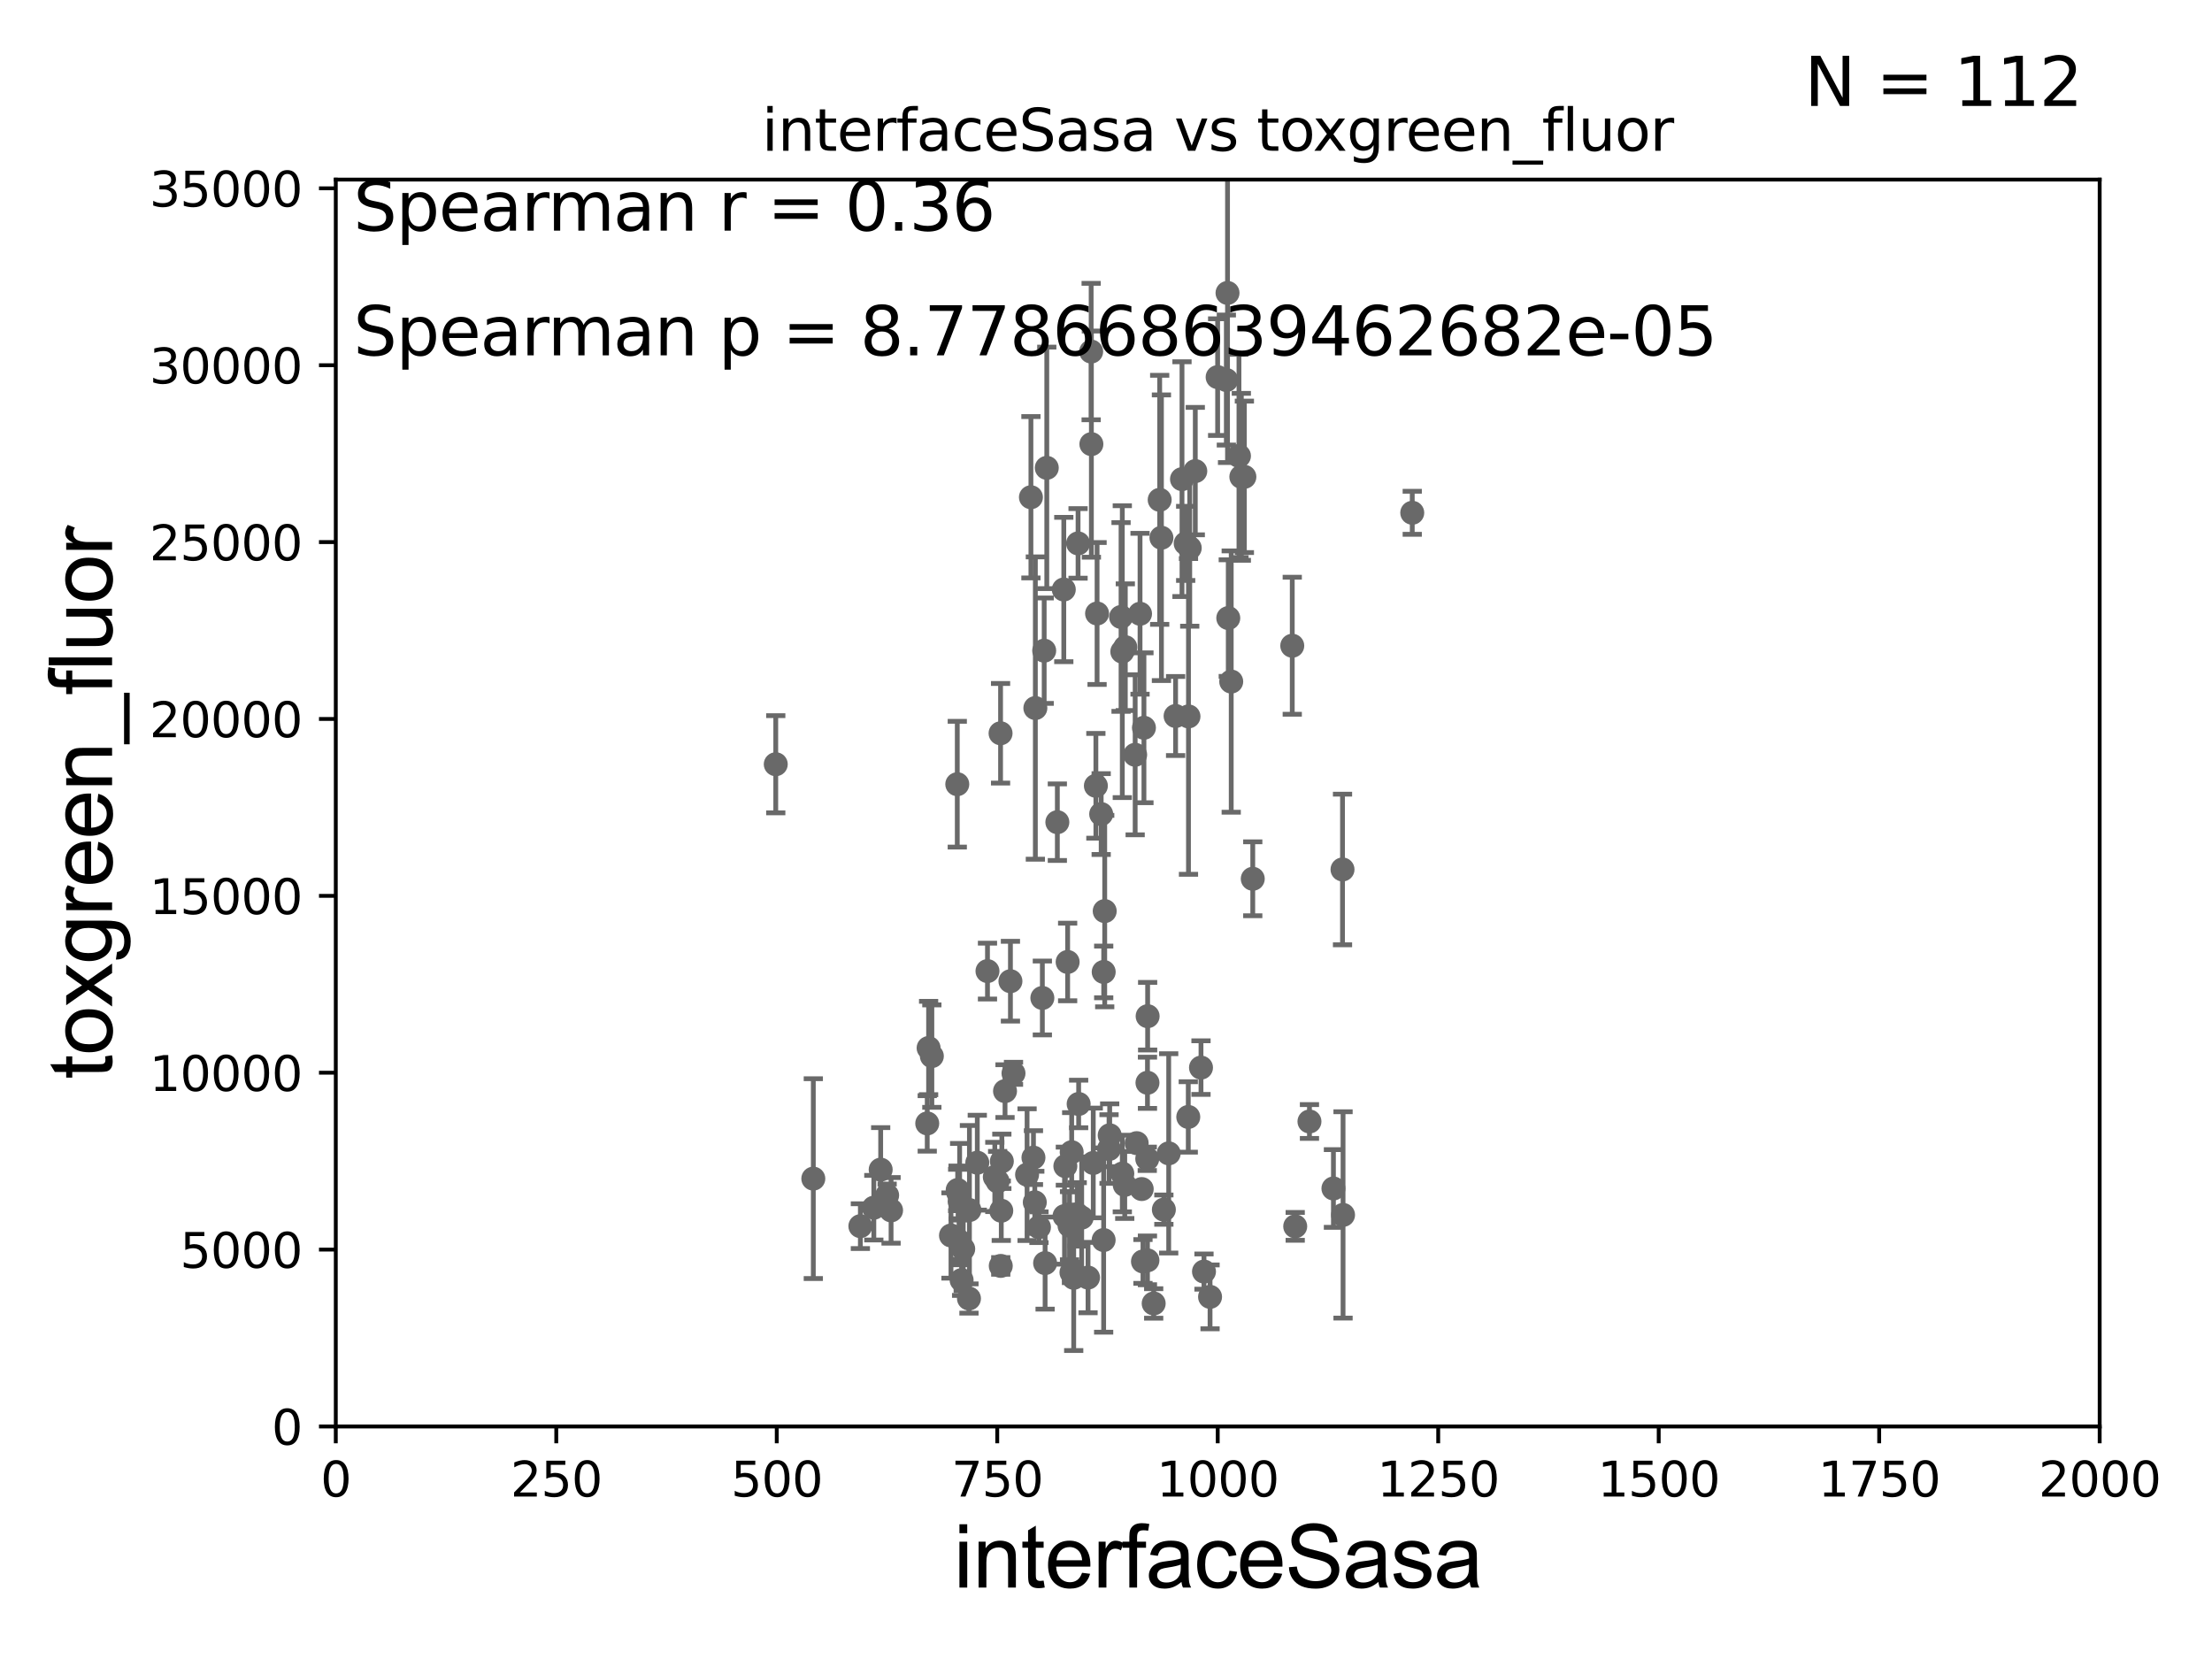 <?xml version="1.0" encoding="utf-8" standalone="no"?>
<!DOCTYPE svg PUBLIC "-//W3C//DTD SVG 1.1//EN"
  "http://www.w3.org/Graphics/SVG/1.1/DTD/svg11.dtd">
<svg xmlns:xlink="http://www.w3.org/1999/xlink" width="460.8pt" height="345.6pt" viewBox="0 0 460.8 345.6" xmlns="http://www.w3.org/2000/svg" version="1.1">
 <defs>
  <style type="text/css">*{stroke-linejoin: round; stroke-linecap: butt}</style>
 </defs>
 <g id="figure_1">
  <g id="patch_1">
   <path d="M 0 345.6 
L 460.8 345.6 
L 460.8 0 
L 0 0 
z
" style="fill: #ffffff"/>
  </g>
  <g id="axes_1">
   <g id="patch_2">
    <path d="M 69.95 297.16 
L 437.4 297.16 
L 437.4 37.411 
L 69.95 37.411 
z
" style="fill: #ffffff"/>
   </g>
   <g id="PathCollection_1">
    <defs>
     <path id="m5c4357919d" d="M 0 1.118 
C 0.297 1.118 0.581 1 0.791 0.791 
C 1 0.581 1.118 0.297 1.118 0 
C 1.118 -0.297 1 -0.581 0.791 -0.791 
C 0.581 -1 0.297 -1.118 0 -1.118 
C -0.297 -1.118 -0.581 -1 -0.791 -0.791 
C -1 -0.581 -1.118 -0.297 -1.118 0 
C -1.118 0.297 -1 0.581 -0.791 0.791 
C -0.581 1 -0.297 1.118 0 1.118 
z
" style="stroke: #696969"/>
    </defs>
    <g clip-path="url(#p43273d41fa)">
     <use xlink:href="#m5c4357919d" x="246.998" y="113.199" style="fill: #696969; stroke: #696969"/>
     <use xlink:href="#m5c4357919d" x="240.333" y="271.534" style="fill: #696969; stroke: #696969"/>
     <use xlink:href="#m5c4357919d" x="207.826" y="246.116" style="fill: #696969; stroke: #696969"/>
     <use xlink:href="#m5c4357919d" x="223.206" y="265.067" style="fill: #696969; stroke: #696969"/>
     <use xlink:href="#m5c4357919d" x="200.321" y="266.663" style="fill: #696969; stroke: #696969"/>
     <use xlink:href="#m5c4357919d" x="193.446" y="218.317" style="fill: #696969; stroke: #696969"/>
     <use xlink:href="#m5c4357919d" x="229.91" y="258.322" style="fill: #696969; stroke: #696969"/>
     <use xlink:href="#m5c4357919d" x="215.565" y="250.46" style="fill: #696969; stroke: #696969"/>
     <use xlink:href="#m5c4357919d" x="193.161" y="234.029" style="fill: #696969; stroke: #696969"/>
     <use xlink:href="#m5c4357919d" x="215.684" y="147.5" style="fill: #696969; stroke: #696969"/>
     <use xlink:href="#m5c4357919d" x="279.782" y="253.09" style="fill: #696969; stroke: #696969"/>
     <use xlink:href="#m5c4357919d" x="200.656" y="260.171" style="fill: #696969; stroke: #696969"/>
     <use xlink:href="#m5c4357919d" x="199.59" y="248.391" style="fill: #696969; stroke: #696969"/>
     <use xlink:href="#m5c4357919d" x="247.583" y="149.245" style="fill: #696969; stroke: #696969"/>
     <use xlink:href="#m5c4357919d" x="252.077" y="270.161" style="fill: #696969; stroke: #696969"/>
     <use xlink:href="#m5c4357919d" x="207.237" y="245.186" style="fill: #696969; stroke: #696969"/>
     <use xlink:href="#m5c4357919d" x="224.4" y="252.981" style="fill: #696969; stroke: #696969"/>
     <use xlink:href="#m5c4357919d" x="239.034" y="262.553" style="fill: #696969; stroke: #696969"/>
     <use xlink:href="#m5c4357919d" x="227.746" y="242.266" style="fill: #696969; stroke: #696969"/>
     <use xlink:href="#m5c4357919d" x="277.778" y="247.581" style="fill: #696969; stroke: #696969"/>
     <use xlink:href="#m5c4357919d" x="223.252" y="240.023" style="fill: #696969; stroke: #696969"/>
     <use xlink:href="#m5c4357919d" x="183.461" y="243.659" style="fill: #696969; stroke: #696969"/>
     <use xlink:href="#m5c4357919d" x="234.424" y="134.821" style="fill: #696969; stroke: #696969"/>
     <use xlink:href="#m5c4357919d" x="237.84" y="247.701" style="fill: #696969; stroke: #696969"/>
     <use xlink:href="#m5c4357919d" x="225.335" y="253.651" style="fill: #696969; stroke: #696969"/>
     <use xlink:href="#m5c4357919d" x="242.455" y="251.989" style="fill: #696969; stroke: #696969"/>
     <use xlink:href="#m5c4357919d" x="217.523" y="135.545" style="fill: #696969; stroke: #696969"/>
     <use xlink:href="#m5c4357919d" x="199.79" y="258.526" style="fill: #696969; stroke: #696969"/>
     <use xlink:href="#m5c4357919d" x="239.039" y="225.561" style="fill: #696969; stroke: #696969"/>
     <use xlink:href="#m5c4357919d" x="199.502" y="247.897" style="fill: #696969; stroke: #696969"/>
     <use xlink:href="#m5c4357919d" x="250.813" y="264.892" style="fill: #696969; stroke: #696969"/>
     <use xlink:href="#m5c4357919d" x="230.132" y="189.796" style="fill: #696969; stroke: #696969"/>
     <use xlink:href="#m5c4357919d" x="234.305" y="246.844" style="fill: #696969; stroke: #696969"/>
     <use xlink:href="#m5c4357919d" x="213.959" y="244.705" style="fill: #696969; stroke: #696969"/>
     <use xlink:href="#m5c4357919d" x="231.033" y="239.363" style="fill: #696969; stroke: #696969"/>
     <use xlink:href="#m5c4357919d" x="236.789" y="238.14" style="fill: #696969; stroke: #696969"/>
     <use xlink:href="#m5c4357919d" x="199.91" y="250.281" style="fill: #696969; stroke: #696969"/>
     <use xlink:href="#m5c4357919d" x="217.141" y="207.894" style="fill: #696969; stroke: #696969"/>
     <use xlink:href="#m5c4357919d" x="226.658" y="266.141" style="fill: #696969; stroke: #696969"/>
     <use xlink:href="#m5c4357919d" x="185.627" y="252.144" style="fill: #696969; stroke: #696969"/>
     <use xlink:href="#m5c4357919d" x="221.762" y="253.333" style="fill: #696969; stroke: #696969"/>
     <use xlink:href="#m5c4357919d" x="229.396" y="169.586" style="fill: #696969; stroke: #696969"/>
     <use xlink:href="#m5c4357919d" x="224.703" y="229.976" style="fill: #696969; stroke: #696969"/>
     <use xlink:href="#m5c4357919d" x="215.287" y="241.152" style="fill: #696969; stroke: #696969"/>
     <use xlink:href="#m5c4357919d" x="203.588" y="242.21" style="fill: #696969; stroke: #696969"/>
     <use xlink:href="#m5c4357919d" x="238.994" y="241.396" style="fill: #696969; stroke: #696969"/>
     <use xlink:href="#m5c4357919d" x="211.13" y="223.59" style="fill: #696969; stroke: #696969"/>
     <use xlink:href="#m5c4357919d" x="161.605" y="159.204" style="fill: #696969; stroke: #696969"/>
     <use xlink:href="#m5c4357919d" x="169.428" y="245.529" style="fill: #696969; stroke: #696969"/>
     <use xlink:href="#m5c4357919d" x="233.798" y="244.473" style="fill: #696969; stroke: #696969"/>
     <use xlink:href="#m5c4357919d" x="210.492" y="204.402" style="fill: #696969; stroke: #696969"/>
     <use xlink:href="#m5c4357919d" x="199.419" y="163.363" style="fill: #696969; stroke: #696969"/>
     <use xlink:href="#m5c4357919d" x="221.608" y="122.805" style="fill: #696969; stroke: #696969"/>
     <use xlink:href="#m5c4357919d" x="214.76" y="103.583" style="fill: #696969; stroke: #696969"/>
     <use xlink:href="#m5c4357919d" x="208.477" y="263.714" style="fill: #696969; stroke: #696969"/>
     <use xlink:href="#m5c4357919d" x="238.101" y="262.787" style="fill: #696969; stroke: #696969"/>
     <use xlink:href="#m5c4357919d" x="239.073" y="211.691" style="fill: #696969; stroke: #696969"/>
     <use xlink:href="#m5c4357919d" x="222.804" y="255.336" style="fill: #696969; stroke: #696969"/>
     <use xlink:href="#m5c4357919d" x="217.716" y="263.125" style="fill: #696969; stroke: #696969"/>
     <use xlink:href="#m5c4357919d" x="279.67" y="181.126" style="fill: #696969; stroke: #696969"/>
     <use xlink:href="#m5c4357919d" x="208.583" y="252.217" style="fill: #696969; stroke: #696969"/>
     <use xlink:href="#m5c4357919d" x="260.973" y="183.067" style="fill: #696969; stroke: #696969"/>
     <use xlink:href="#m5c4357919d" x="221.933" y="242.931" style="fill: #696969; stroke: #696969"/>
     <use xlink:href="#m5c4357919d" x="233.537" y="128.528" style="fill: #696969; stroke: #696969"/>
     <use xlink:href="#m5c4357919d" x="223.673" y="266.188" style="fill: #696969; stroke: #696969"/>
     <use xlink:href="#m5c4357919d" x="182.035" y="251.586" style="fill: #696969; stroke: #696969"/>
     <use xlink:href="#m5c4357919d" x="198.107" y="257.375" style="fill: #696969; stroke: #696969"/>
     <use xlink:href="#m5c4357919d" x="194.122" y="220.006" style="fill: #696969; stroke: #696969"/>
     <use xlink:href="#m5c4357919d" x="231.169" y="236.498" style="fill: #696969; stroke: #696969"/>
     <use xlink:href="#m5c4357919d" x="184.806" y="249.006" style="fill: #696969; stroke: #696969"/>
     <use xlink:href="#m5c4357919d" x="201.951" y="252.074" style="fill: #696969; stroke: #696969"/>
     <use xlink:href="#m5c4357919d" x="209.366" y="227.298" style="fill: #696969; stroke: #696969"/>
     <use xlink:href="#m5c4357919d" x="238.303" y="151.608" style="fill: #696969; stroke: #696969"/>
     <use xlink:href="#m5c4357919d" x="228.292" y="163.697" style="fill: #696969; stroke: #696969"/>
     <use xlink:href="#m5c4357919d" x="216.434" y="255.652" style="fill: #696969; stroke: #696969"/>
     <use xlink:href="#m5c4357919d" x="247.844" y="114.153" style="fill: #696969; stroke: #696969"/>
     <use xlink:href="#m5c4357919d" x="258.593" y="99.328" style="fill: #696969; stroke: #696969"/>
     <use xlink:href="#m5c4357919d" x="249.001" y="98.139" style="fill: #696969; stroke: #696969"/>
     <use xlink:href="#m5c4357919d" x="205.71" y="202.296" style="fill: #696969; stroke: #696969"/>
     <use xlink:href="#m5c4357919d" x="208.701" y="241.922" style="fill: #696969; stroke: #696969"/>
     <use xlink:href="#m5c4357919d" x="294.197" y="106.821" style="fill: #696969; stroke: #696969"/>
     <use xlink:href="#m5c4357919d" x="228.541" y="127.804" style="fill: #696969; stroke: #696969"/>
     <use xlink:href="#m5c4357919d" x="259.227" y="99.335" style="fill: #696969; stroke: #696969"/>
     <use xlink:href="#m5c4357919d" x="253.655" y="78.559" style="fill: #696969; stroke: #696969"/>
     <use xlink:href="#m5c4357919d" x="241.584" y="104.123" style="fill: #696969; stroke: #696969"/>
     <use xlink:href="#m5c4357919d" x="229.921" y="202.474" style="fill: #696969; stroke: #696969"/>
     <use xlink:href="#m5c4357919d" x="237.491" y="127.858" style="fill: #696969; stroke: #696969"/>
     <use xlink:href="#m5c4357919d" x="247.539" y="232.681" style="fill: #696969; stroke: #696969"/>
     <use xlink:href="#m5c4357919d" x="208.436" y="152.757" style="fill: #696969; stroke: #696969"/>
     <use xlink:href="#m5c4357919d" x="220.265" y="171.276" style="fill: #696969; stroke: #696969"/>
     <use xlink:href="#m5c4357919d" x="241.948" y="112.022" style="fill: #696969; stroke: #696969"/>
     <use xlink:href="#m5c4357919d" x="233.796" y="135.749" style="fill: #696969; stroke: #696969"/>
     <use xlink:href="#m5c4357919d" x="255.716" y="61.025" style="fill: #696969; stroke: #696969"/>
     <use xlink:href="#m5c4357919d" x="201.854" y="270.503" style="fill: #696969; stroke: #696969"/>
     <use xlink:href="#m5c4357919d" x="256.486" y="141.982" style="fill: #696969; stroke: #696969"/>
     <use xlink:href="#m5c4357919d" x="222.409" y="200.396" style="fill: #696969; stroke: #696969"/>
     <use xlink:href="#m5c4357919d" x="227.355" y="92.52" style="fill: #696969; stroke: #696969"/>
     <use xlink:href="#m5c4357919d" x="243.462" y="240.264" style="fill: #696969; stroke: #696969"/>
     <use xlink:href="#m5c4357919d" x="272.784" y="233.628" style="fill: #696969; stroke: #696969"/>
     <use xlink:href="#m5c4357919d" x="250.19" y="222.403" style="fill: #696969; stroke: #696969"/>
     <use xlink:href="#m5c4357919d" x="269.817" y="255.474" style="fill: #696969; stroke: #696969"/>
     <use xlink:href="#m5c4357919d" x="255.872" y="128.754" style="fill: #696969; stroke: #696969"/>
     <use xlink:href="#m5c4357919d" x="179.231" y="255.431" style="fill: #696969; stroke: #696969"/>
     <use xlink:href="#m5c4357919d" x="224.58" y="113.2" style="fill: #696969; stroke: #696969"/>
     <use xlink:href="#m5c4357919d" x="218.064" y="97.461" style="fill: #696969; stroke: #696969"/>
     <use xlink:href="#m5c4357919d" x="258.099" y="94.978" style="fill: #696969; stroke: #696969"/>
     <use xlink:href="#m5c4357919d" x="227.307" y="73.236" style="fill: #696969; stroke: #696969"/>
     <use xlink:href="#m5c4357919d" x="269.2" y="134.52" style="fill: #696969; stroke: #696969"/>
     <use xlink:href="#m5c4357919d" x="246.232" y="99.816" style="fill: #696969; stroke: #696969"/>
     <use xlink:href="#m5c4357919d" x="236.475" y="157.235" style="fill: #696969; stroke: #696969"/>
     <use xlink:href="#m5c4357919d" x="244.898" y="149.157" style="fill: #696969; stroke: #696969"/>
     <use xlink:href="#m5c4357919d" x="255.47" y="79.167" style="fill: #696969; stroke: #696969"/>
    </g>
   </g>
   <g id="matplotlib.axis_1">
    <g id="xtick_1">
     <g id="line2d_1">
      <defs>
       <path id="m02046a59d3" d="M 0 0 
L 0 3.5 
" style="stroke: #000000; stroke-width: 0.8"/>
      </defs>
      <g>
       <use xlink:href="#m02046a59d3" x="69.95" y="297.16" style="stroke: #000000; stroke-width: 0.8"/>
      </g>
     </g>
     <g id="text_1">
      <!-- 0 -->
      <g transform="translate(66.769 311.758)scale(0.1 -0.1)">
       <defs>
        <path id="DejaVuSans-30" d="M 2034 4250 
Q 1547 4250 1301 3770 
Q 1056 3291 1056 2328 
Q 1056 1369 1301 889 
Q 1547 409 2034 409 
Q 2525 409 2770 889 
Q 3016 1369 3016 2328 
Q 3016 3291 2770 3770 
Q 2525 4250 2034 4250 
z
M 2034 4750 
Q 2819 4750 3233 4129 
Q 3647 3509 3647 2328 
Q 3647 1150 3233 529 
Q 2819 -91 2034 -91 
Q 1250 -91 836 529 
Q 422 1150 422 2328 
Q 422 3509 836 4129 
Q 1250 4750 2034 4750 
z
" transform="scale(0.016)"/>
       </defs>
       <use xlink:href="#DejaVuSans-30"/>
      </g>
     </g>
    </g>
    <g id="xtick_2">
     <g id="line2d_2">
      <g>
       <use xlink:href="#m02046a59d3" x="115.881" y="297.16" style="stroke: #000000; stroke-width: 0.8"/>
      </g>
     </g>
     <g id="text_2">
      <!-- 250 -->
      <g transform="translate(106.338 311.758)scale(0.1 -0.1)">
       <defs>
        <path id="DejaVuSans-32" d="M 1228 531 
L 3431 531 
L 3431 0 
L 469 0 
L 469 531 
Q 828 903 1448 1529 
Q 2069 2156 2228 2338 
Q 2531 2678 2651 2914 
Q 2772 3150 2772 3378 
Q 2772 3750 2511 3984 
Q 2250 4219 1831 4219 
Q 1534 4219 1204 4116 
Q 875 4013 500 3803 
L 500 4441 
Q 881 4594 1212 4672 
Q 1544 4750 1819 4750 
Q 2544 4750 2975 4387 
Q 3406 4025 3406 3419 
Q 3406 3131 3298 2873 
Q 3191 2616 2906 2266 
Q 2828 2175 2409 1742 
Q 1991 1309 1228 531 
z
" transform="scale(0.016)"/>
        <path id="DejaVuSans-35" d="M 691 4666 
L 3169 4666 
L 3169 4134 
L 1269 4134 
L 1269 2991 
Q 1406 3038 1543 3061 
Q 1681 3084 1819 3084 
Q 2600 3084 3056 2656 
Q 3513 2228 3513 1497 
Q 3513 744 3044 326 
Q 2575 -91 1722 -91 
Q 1428 -91 1123 -41 
Q 819 9 494 109 
L 494 744 
Q 775 591 1075 516 
Q 1375 441 1709 441 
Q 2250 441 2565 725 
Q 2881 1009 2881 1497 
Q 2881 1984 2565 2268 
Q 2250 2553 1709 2553 
Q 1456 2553 1204 2497 
Q 953 2441 691 2322 
L 691 4666 
z
" transform="scale(0.016)"/>
       </defs>
       <use xlink:href="#DejaVuSans-32"/>
       <use xlink:href="#DejaVuSans-35" x="63.623"/>
       <use xlink:href="#DejaVuSans-30" x="127.246"/>
      </g>
     </g>
    </g>
    <g id="xtick_3">
     <g id="line2d_3">
      <g>
       <use xlink:href="#m02046a59d3" x="161.812" y="297.16" style="stroke: #000000; stroke-width: 0.8"/>
      </g>
     </g>
     <g id="text_3">
      <!-- 500 -->
      <g transform="translate(152.269 311.758)scale(0.1 -0.1)">
       <use xlink:href="#DejaVuSans-35"/>
       <use xlink:href="#DejaVuSans-30" x="63.623"/>
       <use xlink:href="#DejaVuSans-30" x="127.246"/>
      </g>
     </g>
    </g>
    <g id="xtick_4">
     <g id="line2d_4">
      <g>
       <use xlink:href="#m02046a59d3" x="207.744" y="297.16" style="stroke: #000000; stroke-width: 0.8"/>
      </g>
     </g>
     <g id="text_4">
      <!-- 750 -->
      <g transform="translate(198.2 311.758)scale(0.1 -0.1)">
       <defs>
        <path id="DejaVuSans-37" d="M 525 4666 
L 3525 4666 
L 3525 4397 
L 1831 0 
L 1172 0 
L 2766 4134 
L 525 4134 
L 525 4666 
z
" transform="scale(0.016)"/>
       </defs>
       <use xlink:href="#DejaVuSans-37"/>
       <use xlink:href="#DejaVuSans-35" x="63.623"/>
       <use xlink:href="#DejaVuSans-30" x="127.246"/>
      </g>
     </g>
    </g>
    <g id="xtick_5">
     <g id="line2d_5">
      <g>
       <use xlink:href="#m02046a59d3" x="253.675" y="297.16" style="stroke: #000000; stroke-width: 0.8"/>
      </g>
     </g>
     <g id="text_5">
      <!-- 1000 -->
      <g transform="translate(240.95 311.758)scale(0.1 -0.1)">
       <defs>
        <path id="DejaVuSans-31" d="M 794 531 
L 1825 531 
L 1825 4091 
L 703 3866 
L 703 4441 
L 1819 4666 
L 2450 4666 
L 2450 531 
L 3481 531 
L 3481 0 
L 794 0 
L 794 531 
z
" transform="scale(0.016)"/>
       </defs>
       <use xlink:href="#DejaVuSans-31"/>
       <use xlink:href="#DejaVuSans-30" x="63.623"/>
       <use xlink:href="#DejaVuSans-30" x="127.246"/>
       <use xlink:href="#DejaVuSans-30" x="190.869"/>
      </g>
     </g>
    </g>
    <g id="xtick_6">
     <g id="line2d_6">
      <g>
       <use xlink:href="#m02046a59d3" x="299.606" y="297.16" style="stroke: #000000; stroke-width: 0.8"/>
      </g>
     </g>
     <g id="text_6">
      <!-- 1250 -->
      <g transform="translate(286.881 311.758)scale(0.1 -0.1)">
       <use xlink:href="#DejaVuSans-31"/>
       <use xlink:href="#DejaVuSans-32" x="63.623"/>
       <use xlink:href="#DejaVuSans-35" x="127.246"/>
       <use xlink:href="#DejaVuSans-30" x="190.869"/>
      </g>
     </g>
    </g>
    <g id="xtick_7">
     <g id="line2d_7">
      <g>
       <use xlink:href="#m02046a59d3" x="345.538" y="297.16" style="stroke: #000000; stroke-width: 0.8"/>
      </g>
     </g>
     <g id="text_7">
      <!-- 1500 -->
      <g transform="translate(332.812 311.758)scale(0.1 -0.1)">
       <use xlink:href="#DejaVuSans-31"/>
       <use xlink:href="#DejaVuSans-35" x="63.623"/>
       <use xlink:href="#DejaVuSans-30" x="127.246"/>
       <use xlink:href="#DejaVuSans-30" x="190.869"/>
      </g>
     </g>
    </g>
    <g id="xtick_8">
     <g id="line2d_8">
      <g>
       <use xlink:href="#m02046a59d3" x="391.469" y="297.16" style="stroke: #000000; stroke-width: 0.8"/>
      </g>
     </g>
     <g id="text_8">
      <!-- 1750 -->
      <g transform="translate(378.744 311.758)scale(0.1 -0.1)">
       <use xlink:href="#DejaVuSans-31"/>
       <use xlink:href="#DejaVuSans-37" x="63.623"/>
       <use xlink:href="#DejaVuSans-35" x="127.246"/>
       <use xlink:href="#DejaVuSans-30" x="190.869"/>
      </g>
     </g>
    </g>
    <g id="xtick_9">
     <g id="line2d_9">
      <g>
       <use xlink:href="#m02046a59d3" x="437.4" y="297.16" style="stroke: #000000; stroke-width: 0.8"/>
      </g>
     </g>
     <g id="text_9">
      <!-- 2000 -->
      <g transform="translate(424.675 311.758)scale(0.1 -0.1)">
       <use xlink:href="#DejaVuSans-32"/>
       <use xlink:href="#DejaVuSans-30" x="63.623"/>
       <use xlink:href="#DejaVuSans-30" x="127.246"/>
       <use xlink:href="#DejaVuSans-30" x="190.869"/>
      </g>
     </g>
    </g>
    <g id="text_10">
     <!-- interfaceSasa -->
     <g transform="translate(198.646 330.722)scale(0.18 -0.18)">
      <defs>
       <path id="ArialMT-69" d="M 425 3934 
L 425 4581 
L 988 4581 
L 988 3934 
L 425 3934 
z
M 425 0 
L 425 3319 
L 988 3319 
L 988 0 
L 425 0 
z
" transform="scale(0.016)"/>
       <path id="ArialMT-6e" d="M 422 0 
L 422 3319 
L 928 3319 
L 928 2847 
Q 1294 3394 1984 3394 
Q 2284 3394 2536 3286 
Q 2788 3178 2913 3003 
Q 3038 2828 3088 2588 
Q 3119 2431 3119 2041 
L 3119 0 
L 2556 0 
L 2556 2019 
Q 2556 2363 2490 2533 
Q 2425 2703 2258 2804 
Q 2091 2906 1866 2906 
Q 1506 2906 1245 2678 
Q 984 2450 984 1813 
L 984 0 
L 422 0 
z
" transform="scale(0.016)"/>
       <path id="ArialMT-74" d="M 1650 503 
L 1731 6 
Q 1494 -44 1306 -44 
Q 1000 -44 831 53 
Q 663 150 594 308 
Q 525 466 525 972 
L 525 2881 
L 113 2881 
L 113 3319 
L 525 3319 
L 525 4141 
L 1084 4478 
L 1084 3319 
L 1650 3319 
L 1650 2881 
L 1084 2881 
L 1084 941 
Q 1084 700 1114 631 
Q 1144 563 1211 522 
Q 1278 481 1403 481 
Q 1497 481 1650 503 
z
" transform="scale(0.016)"/>
       <path id="ArialMT-65" d="M 2694 1069 
L 3275 997 
Q 3138 488 2766 206 
Q 2394 -75 1816 -75 
Q 1088 -75 661 373 
Q 234 822 234 1631 
Q 234 2469 665 2931 
Q 1097 3394 1784 3394 
Q 2450 3394 2872 2941 
Q 3294 2488 3294 1666 
Q 3294 1616 3291 1516 
L 816 1516 
Q 847 969 1125 678 
Q 1403 388 1819 388 
Q 2128 388 2347 550 
Q 2566 713 2694 1069 
z
M 847 1978 
L 2700 1978 
Q 2663 2397 2488 2606 
Q 2219 2931 1791 2931 
Q 1403 2931 1139 2672 
Q 875 2413 847 1978 
z
" transform="scale(0.016)"/>
       <path id="ArialMT-72" d="M 416 0 
L 416 3319 
L 922 3319 
L 922 2816 
Q 1116 3169 1280 3281 
Q 1444 3394 1641 3394 
Q 1925 3394 2219 3213 
L 2025 2691 
Q 1819 2813 1613 2813 
Q 1428 2813 1281 2702 
Q 1134 2591 1072 2394 
Q 978 2094 978 1738 
L 978 0 
L 416 0 
z
" transform="scale(0.016)"/>
       <path id="ArialMT-66" d="M 556 0 
L 556 2881 
L 59 2881 
L 59 3319 
L 556 3319 
L 556 3672 
Q 556 4006 616 4169 
Q 697 4388 901 4523 
Q 1106 4659 1475 4659 
Q 1713 4659 2000 4603 
L 1916 4113 
Q 1741 4144 1584 4144 
Q 1328 4144 1222 4034 
Q 1116 3925 1116 3625 
L 1116 3319 
L 1763 3319 
L 1763 2881 
L 1116 2881 
L 1116 0 
L 556 0 
z
" transform="scale(0.016)"/>
       <path id="ArialMT-61" d="M 2588 409 
Q 2275 144 1986 34 
Q 1697 -75 1366 -75 
Q 819 -75 525 192 
Q 231 459 231 875 
Q 231 1119 342 1320 
Q 453 1522 633 1644 
Q 813 1766 1038 1828 
Q 1203 1872 1538 1913 
Q 2219 1994 2541 2106 
Q 2544 2222 2544 2253 
Q 2544 2597 2384 2738 
Q 2169 2928 1744 2928 
Q 1347 2928 1158 2789 
Q 969 2650 878 2297 
L 328 2372 
Q 403 2725 575 2942 
Q 747 3159 1072 3276 
Q 1397 3394 1825 3394 
Q 2250 3394 2515 3294 
Q 2781 3194 2906 3042 
Q 3031 2891 3081 2659 
Q 3109 2516 3109 2141 
L 3109 1391 
Q 3109 606 3145 398 
Q 3181 191 3288 0 
L 2700 0 
Q 2613 175 2588 409 
z
M 2541 1666 
Q 2234 1541 1622 1453 
Q 1275 1403 1131 1340 
Q 988 1278 909 1158 
Q 831 1038 831 891 
Q 831 666 1001 516 
Q 1172 366 1500 366 
Q 1825 366 2078 508 
Q 2331 650 2450 897 
Q 2541 1088 2541 1459 
L 2541 1666 
z
" transform="scale(0.016)"/>
       <path id="ArialMT-63" d="M 2588 1216 
L 3141 1144 
Q 3050 572 2676 248 
Q 2303 -75 1759 -75 
Q 1078 -75 664 370 
Q 250 816 250 1647 
Q 250 2184 428 2587 
Q 606 2991 970 3192 
Q 1334 3394 1763 3394 
Q 2303 3394 2647 3120 
Q 2991 2847 3088 2344 
L 2541 2259 
Q 2463 2594 2264 2762 
Q 2066 2931 1784 2931 
Q 1359 2931 1093 2626 
Q 828 2322 828 1663 
Q 828 994 1084 691 
Q 1341 388 1753 388 
Q 2084 388 2306 591 
Q 2528 794 2588 1216 
z
" transform="scale(0.016)"/>
       <path id="ArialMT-53" d="M 288 1472 
L 859 1522 
Q 900 1178 1048 958 
Q 1197 738 1509 602 
Q 1822 466 2213 466 
Q 2559 466 2825 569 
Q 3091 672 3220 851 
Q 3350 1031 3350 1244 
Q 3350 1459 3225 1620 
Q 3100 1781 2813 1891 
Q 2628 1963 1997 2114 
Q 1366 2266 1113 2400 
Q 784 2572 623 2826 
Q 463 3081 463 3397 
Q 463 3744 659 4045 
Q 856 4347 1234 4503 
Q 1613 4659 2075 4659 
Q 2584 4659 2973 4495 
Q 3363 4331 3572 4012 
Q 3781 3694 3797 3291 
L 3216 3247 
Q 3169 3681 2898 3903 
Q 2628 4125 2100 4125 
Q 1550 4125 1298 3923 
Q 1047 3722 1047 3438 
Q 1047 3191 1225 3031 
Q 1400 2872 2139 2705 
Q 2878 2538 3153 2413 
Q 3553 2228 3743 1945 
Q 3934 1663 3934 1294 
Q 3934 928 3725 604 
Q 3516 281 3123 101 
Q 2731 -78 2241 -78 
Q 1619 -78 1198 103 
Q 778 284 539 648 
Q 300 1013 288 1472 
z
" transform="scale(0.016)"/>
       <path id="ArialMT-73" d="M 197 991 
L 753 1078 
Q 800 744 1014 566 
Q 1228 388 1613 388 
Q 2000 388 2187 545 
Q 2375 703 2375 916 
Q 2375 1106 2209 1216 
Q 2094 1291 1634 1406 
Q 1016 1563 777 1677 
Q 538 1791 414 1992 
Q 291 2194 291 2438 
Q 291 2659 392 2848 
Q 494 3038 669 3163 
Q 800 3259 1026 3326 
Q 1253 3394 1513 3394 
Q 1903 3394 2198 3281 
Q 2494 3169 2634 2976 
Q 2775 2784 2828 2463 
L 2278 2388 
Q 2241 2644 2061 2787 
Q 1881 2931 1553 2931 
Q 1166 2931 1000 2803 
Q 834 2675 834 2503 
Q 834 2394 903 2306 
Q 972 2216 1119 2156 
Q 1203 2125 1616 2013 
Q 2213 1853 2448 1751 
Q 2684 1650 2818 1456 
Q 2953 1263 2953 975 
Q 2953 694 2789 445 
Q 2625 197 2315 61 
Q 2006 -75 1616 -75 
Q 969 -75 630 194 
Q 291 463 197 991 
z
" transform="scale(0.016)"/>
      </defs>
      <use xlink:href="#ArialMT-69"/>
      <use xlink:href="#ArialMT-6e" x="22.217"/>
      <use xlink:href="#ArialMT-74" x="77.832"/>
      <use xlink:href="#ArialMT-65" x="105.615"/>
      <use xlink:href="#ArialMT-72" x="161.23"/>
      <use xlink:href="#ArialMT-66" x="194.531"/>
      <use xlink:href="#ArialMT-61" x="222.314"/>
      <use xlink:href="#ArialMT-63" x="277.93"/>
      <use xlink:href="#ArialMT-65" x="327.93"/>
      <use xlink:href="#ArialMT-53" x="383.545"/>
      <use xlink:href="#ArialMT-61" x="450.244"/>
      <use xlink:href="#ArialMT-73" x="505.859"/>
      <use xlink:href="#ArialMT-61" x="555.859"/>
     </g>
    </g>
   </g>
   <g id="matplotlib.axis_2">
    <g id="ytick_1">
     <g id="line2d_10">
      <defs>
       <path id="mea681649b6" d="M 0 0 
L -3.5 0 
" style="stroke: #000000; stroke-width: 0.8"/>
      </defs>
      <g>
       <use xlink:href="#mea681649b6" x="69.95" y="297.16" style="stroke: #000000; stroke-width: 0.8"/>
      </g>
     </g>
     <g id="text_11">
      <!-- 0 -->
      <g transform="translate(56.587 300.959)scale(0.1 -0.1)">
       <use xlink:href="#DejaVuSans-30"/>
      </g>
     </g>
    </g>
    <g id="ytick_2">
     <g id="line2d_11">
      <g>
       <use xlink:href="#mea681649b6" x="69.95" y="260.313" style="stroke: #000000; stroke-width: 0.8"/>
      </g>
     </g>
     <g id="text_12">
      <!-- 5000 -->
      <g transform="translate(37.5 264.112)scale(0.1 -0.1)">
       <use xlink:href="#DejaVuSans-35"/>
       <use xlink:href="#DejaVuSans-30" x="63.623"/>
       <use xlink:href="#DejaVuSans-30" x="127.246"/>
       <use xlink:href="#DejaVuSans-30" x="190.869"/>
      </g>
     </g>
    </g>
    <g id="ytick_3">
     <g id="line2d_12">
      <g>
       <use xlink:href="#mea681649b6" x="69.95" y="223.467" style="stroke: #000000; stroke-width: 0.8"/>
      </g>
     </g>
     <g id="text_13">
      <!-- 10000 -->
      <g transform="translate(31.137 227.266)scale(0.1 -0.1)">
       <use xlink:href="#DejaVuSans-31"/>
       <use xlink:href="#DejaVuSans-30" x="63.623"/>
       <use xlink:href="#DejaVuSans-30" x="127.246"/>
       <use xlink:href="#DejaVuSans-30" x="190.869"/>
       <use xlink:href="#DejaVuSans-30" x="254.492"/>
      </g>
     </g>
    </g>
    <g id="ytick_4">
     <g id="line2d_13">
      <g>
       <use xlink:href="#mea681649b6" x="69.95" y="186.62" style="stroke: #000000; stroke-width: 0.8"/>
      </g>
     </g>
     <g id="text_14">
      <!-- 15000 -->
      <g transform="translate(31.137 190.419)scale(0.1 -0.1)">
       <use xlink:href="#DejaVuSans-31"/>
       <use xlink:href="#DejaVuSans-35" x="63.623"/>
       <use xlink:href="#DejaVuSans-30" x="127.246"/>
       <use xlink:href="#DejaVuSans-30" x="190.869"/>
       <use xlink:href="#DejaVuSans-30" x="254.492"/>
      </g>
     </g>
    </g>
    <g id="ytick_5">
     <g id="line2d_14">
      <g>
       <use xlink:href="#mea681649b6" x="69.95" y="149.773" style="stroke: #000000; stroke-width: 0.8"/>
      </g>
     </g>
     <g id="text_15">
      <!-- 20000 -->
      <g transform="translate(31.137 153.572)scale(0.1 -0.1)">
       <use xlink:href="#DejaVuSans-32"/>
       <use xlink:href="#DejaVuSans-30" x="63.623"/>
       <use xlink:href="#DejaVuSans-30" x="127.246"/>
       <use xlink:href="#DejaVuSans-30" x="190.869"/>
       <use xlink:href="#DejaVuSans-30" x="254.492"/>
      </g>
     </g>
    </g>
    <g id="ytick_6">
     <g id="line2d_15">
      <g>
       <use xlink:href="#mea681649b6" x="69.95" y="112.926" style="stroke: #000000; stroke-width: 0.8"/>
      </g>
     </g>
     <g id="text_16">
      <!-- 25000 -->
      <g transform="translate(31.137 116.726)scale(0.1 -0.1)">
       <use xlink:href="#DejaVuSans-32"/>
       <use xlink:href="#DejaVuSans-35" x="63.623"/>
       <use xlink:href="#DejaVuSans-30" x="127.246"/>
       <use xlink:href="#DejaVuSans-30" x="190.869"/>
       <use xlink:href="#DejaVuSans-30" x="254.492"/>
      </g>
     </g>
    </g>
    <g id="ytick_7">
     <g id="line2d_16">
      <g>
       <use xlink:href="#mea681649b6" x="69.95" y="76.08" style="stroke: #000000; stroke-width: 0.8"/>
      </g>
     </g>
     <g id="text_17">
      <!-- 30000 -->
      <g transform="translate(31.137 79.879)scale(0.1 -0.1)">
       <defs>
        <path id="DejaVuSans-33" d="M 2597 2516 
Q 3050 2419 3304 2112 
Q 3559 1806 3559 1356 
Q 3559 666 3084 287 
Q 2609 -91 1734 -91 
Q 1441 -91 1130 -33 
Q 819 25 488 141 
L 488 750 
Q 750 597 1062 519 
Q 1375 441 1716 441 
Q 2309 441 2620 675 
Q 2931 909 2931 1356 
Q 2931 1769 2642 2001 
Q 2353 2234 1838 2234 
L 1294 2234 
L 1294 2753 
L 1863 2753 
Q 2328 2753 2575 2939 
Q 2822 3125 2822 3475 
Q 2822 3834 2567 4026 
Q 2313 4219 1838 4219 
Q 1578 4219 1281 4162 
Q 984 4106 628 3988 
L 628 4550 
Q 988 4650 1302 4700 
Q 1616 4750 1894 4750 
Q 2613 4750 3031 4423 
Q 3450 4097 3450 3541 
Q 3450 3153 3228 2886 
Q 3006 2619 2597 2516 
z
" transform="scale(0.016)"/>
       </defs>
       <use xlink:href="#DejaVuSans-33"/>
       <use xlink:href="#DejaVuSans-30" x="63.623"/>
       <use xlink:href="#DejaVuSans-30" x="127.246"/>
       <use xlink:href="#DejaVuSans-30" x="190.869"/>
       <use xlink:href="#DejaVuSans-30" x="254.492"/>
      </g>
     </g>
    </g>
    <g id="ytick_8">
     <g id="line2d_17">
      <g>
       <use xlink:href="#mea681649b6" x="69.95" y="39.233" style="stroke: #000000; stroke-width: 0.8"/>
      </g>
     </g>
     <g id="text_18">
      <!-- 35000 -->
      <g transform="translate(31.137 43.032)scale(0.1 -0.1)">
       <use xlink:href="#DejaVuSans-33"/>
       <use xlink:href="#DejaVuSans-35" x="63.623"/>
       <use xlink:href="#DejaVuSans-30" x="127.246"/>
       <use xlink:href="#DejaVuSans-30" x="190.869"/>
       <use xlink:href="#DejaVuSans-30" x="254.492"/>
      </g>
     </g>
    </g>
    <g id="text_19">
     <!-- toxgreen_fluor -->
     <g transform="translate(23.349 224.818)rotate(-90)scale(0.18 -0.18)">
      <defs>
       <path id="ArialMT-6f" d="M 213 1659 
Q 213 2581 725 3025 
Q 1153 3394 1769 3394 
Q 2453 3394 2887 2945 
Q 3322 2497 3322 1706 
Q 3322 1066 3130 698 
Q 2938 331 2570 128 
Q 2203 -75 1769 -75 
Q 1072 -75 642 372 
Q 213 819 213 1659 
z
M 791 1659 
Q 791 1022 1069 705 
Q 1347 388 1769 388 
Q 2188 388 2466 706 
Q 2744 1025 2744 1678 
Q 2744 2294 2464 2611 
Q 2184 2928 1769 2928 
Q 1347 2928 1069 2612 
Q 791 2297 791 1659 
z
" transform="scale(0.016)"/>
       <path id="ArialMT-78" d="M 47 0 
L 1259 1725 
L 138 3319 
L 841 3319 
L 1350 2541 
Q 1494 2319 1581 2169 
Q 1719 2375 1834 2534 
L 2394 3319 
L 3066 3319 
L 1919 1756 
L 3153 0 
L 2463 0 
L 1781 1031 
L 1600 1309 
L 728 0 
L 47 0 
z
" transform="scale(0.016)"/>
       <path id="ArialMT-67" d="M 319 -275 
L 866 -356 
Q 900 -609 1056 -725 
Q 1266 -881 1628 -881 
Q 2019 -881 2231 -725 
Q 2444 -569 2519 -288 
Q 2563 -116 2559 434 
Q 2191 0 1641 0 
Q 956 0 581 494 
Q 206 988 206 1678 
Q 206 2153 378 2554 
Q 550 2956 876 3175 
Q 1203 3394 1644 3394 
Q 2231 3394 2613 2919 
L 2613 3319 
L 3131 3319 
L 3131 450 
Q 3131 -325 2973 -648 
Q 2816 -972 2473 -1159 
Q 2131 -1347 1631 -1347 
Q 1038 -1347 672 -1080 
Q 306 -813 319 -275 
z
M 784 1719 
Q 784 1066 1043 766 
Q 1303 466 1694 466 
Q 2081 466 2343 764 
Q 2606 1063 2606 1700 
Q 2606 2309 2336 2618 
Q 2066 2928 1684 2928 
Q 1309 2928 1046 2623 
Q 784 2319 784 1719 
z
" transform="scale(0.016)"/>
       <path id="ArialMT-5f" d="M -97 -1272 
L -97 -866 
L 3631 -866 
L 3631 -1272 
L -97 -1272 
z
" transform="scale(0.016)"/>
       <path id="ArialMT-6c" d="M 409 0 
L 409 4581 
L 972 4581 
L 972 0 
L 409 0 
z
" transform="scale(0.016)"/>
       <path id="ArialMT-75" d="M 2597 0 
L 2597 488 
Q 2209 -75 1544 -75 
Q 1250 -75 995 37 
Q 741 150 617 320 
Q 494 491 444 738 
Q 409 903 409 1263 
L 409 3319 
L 972 3319 
L 972 1478 
Q 972 1038 1006 884 
Q 1059 663 1231 536 
Q 1403 409 1656 409 
Q 1909 409 2131 539 
Q 2353 669 2445 892 
Q 2538 1116 2538 1541 
L 2538 3319 
L 3100 3319 
L 3100 0 
L 2597 0 
z
" transform="scale(0.016)"/>
      </defs>
      <use xlink:href="#ArialMT-74"/>
      <use xlink:href="#ArialMT-6f" x="27.783"/>
      <use xlink:href="#ArialMT-78" x="83.398"/>
      <use xlink:href="#ArialMT-67" x="133.398"/>
      <use xlink:href="#ArialMT-72" x="189.014"/>
      <use xlink:href="#ArialMT-65" x="222.314"/>
      <use xlink:href="#ArialMT-65" x="277.93"/>
      <use xlink:href="#ArialMT-6e" x="333.545"/>
      <use xlink:href="#ArialMT-5f" x="389.16"/>
      <use xlink:href="#ArialMT-66" x="444.775"/>
      <use xlink:href="#ArialMT-6c" x="472.559"/>
      <use xlink:href="#ArialMT-75" x="494.775"/>
      <use xlink:href="#ArialMT-6f" x="550.391"/>
      <use xlink:href="#ArialMT-72" x="606.006"/>
     </g>
    </g>
   </g>
   <g id="LineCollection_1">
    <path d="M 246.998 120.924 
L 246.998 105.473 
" clip-path="url(#p43273d41fa)" style="fill: none; stroke: #696969"/>
    <path d="M 240.333 274.604 
L 240.333 268.463 
" clip-path="url(#p43273d41fa)" style="fill: none; stroke: #696969"/>
    <path d="M 207.826 252.373 
L 207.826 239.859 
" clip-path="url(#p43273d41fa)" style="fill: none; stroke: #696969"/>
    <path d="M 223.206 267.194 
L 223.206 262.94 
" clip-path="url(#p43273d41fa)" style="fill: none; stroke: #696969"/>
    <path d="M 200.321 269.855 
L 200.321 263.471 
" clip-path="url(#p43273d41fa)" style="fill: none; stroke: #696969"/>
    <path d="M 193.446 228.039 
L 193.446 208.594 
" clip-path="url(#p43273d41fa)" style="fill: none; stroke: #696969"/>
    <path d="M 229.91 277.515 
L 229.91 239.129 
" clip-path="url(#p43273d41fa)" style="fill: none; stroke: #696969"/>
    <path d="M 215.565 256.922 
L 215.565 243.998 
" clip-path="url(#p43273d41fa)" style="fill: none; stroke: #696969"/>
    <path d="M 193.161 239.807 
L 193.161 228.251 
" clip-path="url(#p43273d41fa)" style="fill: none; stroke: #696969"/>
    <path d="M 215.684 178.987 
L 215.684 116.012 
" clip-path="url(#p43273d41fa)" style="fill: none; stroke: #696969"/>
    <path d="M 279.782 274.582 
L 279.782 231.597 
" clip-path="url(#p43273d41fa)" style="fill: none; stroke: #696969"/>
    <path d="M 200.656 268.84 
L 200.656 251.501 
" clip-path="url(#p43273d41fa)" style="fill: none; stroke: #696969"/>
    <path d="M 199.59 253.88 
L 199.59 242.903 
" clip-path="url(#p43273d41fa)" style="fill: none; stroke: #696969"/>
    <path d="M 247.583 182.133 
L 247.583 116.358 
" clip-path="url(#p43273d41fa)" style="fill: none; stroke: #696969"/>
    <path d="M 252.077 276.811 
L 252.077 263.511 
" clip-path="url(#p43273d41fa)" style="fill: none; stroke: #696969"/>
    <path d="M 207.237 252.405 
L 207.237 237.966 
" clip-path="url(#p43273d41fa)" style="fill: none; stroke: #696969"/>
    <path d="M 224.4 259.587 
L 224.4 246.375 
" clip-path="url(#p43273d41fa)" style="fill: none; stroke: #696969"/>
    <path d="M 239.034 267.631 
L 239.034 257.474 
" clip-path="url(#p43273d41fa)" style="fill: none; stroke: #696969"/>
    <path d="M 227.746 253.693 
L 227.746 230.838 
" clip-path="url(#p43273d41fa)" style="fill: none; stroke: #696969"/>
    <path d="M 277.778 255.675 
L 277.778 239.488 
" clip-path="url(#p43273d41fa)" style="fill: none; stroke: #696969"/>
    <path d="M 223.252 248.26 
L 223.252 231.786 
" clip-path="url(#p43273d41fa)" style="fill: none; stroke: #696969"/>
    <path d="M 183.461 252.411 
L 183.461 234.907 
" clip-path="url(#p43273d41fa)" style="fill: none; stroke: #696969"/>
    <path d="M 234.424 148.013 
L 234.424 121.628 
" clip-path="url(#p43273d41fa)" style="fill: none; stroke: #696969"/>
    <path d="M 237.84 248.617 
L 237.84 246.784 
" clip-path="url(#p43273d41fa)" style="fill: none; stroke: #696969"/>
    <path d="M 225.335 266.292 
L 225.335 241.009 
" clip-path="url(#p43273d41fa)" style="fill: none; stroke: #696969"/>
    <path d="M 242.455 255.044 
L 242.455 248.934 
" clip-path="url(#p43273d41fa)" style="fill: none; stroke: #696969"/>
    <path d="M 217.523 146.524 
L 217.523 124.566 
" clip-path="url(#p43273d41fa)" style="fill: none; stroke: #696969"/>
    <path d="M 199.79 262.89 
L 199.79 254.161 
" clip-path="url(#p43273d41fa)" style="fill: none; stroke: #696969"/>
    <path d="M 239.039 230.894 
L 239.039 220.228 
" clip-path="url(#p43273d41fa)" style="fill: none; stroke: #696969"/>
    <path d="M 199.502 252.204 
L 199.502 243.591 
" clip-path="url(#p43273d41fa)" style="fill: none; stroke: #696969"/>
    <path d="M 250.813 268.557 
L 250.813 261.227 
" clip-path="url(#p43273d41fa)" style="fill: none; stroke: #696969"/>
    <path d="M 230.132 209.736 
L 230.132 169.856 
" clip-path="url(#p43273d41fa)" style="fill: none; stroke: #696969"/>
    <path d="M 234.305 253.824 
L 234.305 239.865 
" clip-path="url(#p43273d41fa)" style="fill: none; stroke: #696969"/>
    <path d="M 213.959 258.426 
L 213.959 230.985 
" clip-path="url(#p43273d41fa)" style="fill: none; stroke: #696969"/>
    <path d="M 231.033 246.513 
L 231.033 232.212 
" clip-path="url(#p43273d41fa)" style="fill: none; stroke: #696969"/>
    <path d="M 236.789 238.976 
L 236.789 237.303 
" clip-path="url(#p43273d41fa)" style="fill: none; stroke: #696969"/>
    <path d="M 199.91 262.356 
L 199.91 238.205 
" clip-path="url(#p43273d41fa)" style="fill: none; stroke: #696969"/>
    <path d="M 217.141 215.59 
L 217.141 200.198 
" clip-path="url(#p43273d41fa)" style="fill: none; stroke: #696969"/>
    <path d="M 226.658 273.47 
L 226.658 258.811 
" clip-path="url(#p43273d41fa)" style="fill: none; stroke: #696969"/>
    <path d="M 185.627 258.98 
L 185.627 245.307 
" clip-path="url(#p43273d41fa)" style="fill: none; stroke: #696969"/>
    <path d="M 221.762 263.354 
L 221.762 243.313 
" clip-path="url(#p43273d41fa)" style="fill: none; stroke: #696969"/>
    <path d="M 229.396 178.005 
L 229.396 161.167 
" clip-path="url(#p43273d41fa)" style="fill: none; stroke: #696969"/>
    <path d="M 224.703 234.931 
L 224.703 225.021 
" clip-path="url(#p43273d41fa)" style="fill: none; stroke: #696969"/>
    <path d="M 215.287 246.758 
L 215.287 235.545 
" clip-path="url(#p43273d41fa)" style="fill: none; stroke: #696969"/>
    <path d="M 203.588 252.089 
L 203.588 232.331 
" clip-path="url(#p43273d41fa)" style="fill: none; stroke: #696969"/>
    <path d="M 238.994 243.837 
L 238.994 238.955 
" clip-path="url(#p43273d41fa)" style="fill: none; stroke: #696969"/>
    <path d="M 211.13 225.89 
L 211.13 221.289 
" clip-path="url(#p43273d41fa)" style="fill: none; stroke: #696969"/>
    <path d="M 161.605 169.327 
L 161.605 149.081 
" clip-path="url(#p43273d41fa)" style="fill: none; stroke: #696969"/>
    <path d="M 169.428 266.341 
L 169.428 224.717 
" clip-path="url(#p43273d41fa)" style="fill: none; stroke: #696969"/>
    <path d="M 233.798 252.453 
L 233.798 236.492 
" clip-path="url(#p43273d41fa)" style="fill: none; stroke: #696969"/>
    <path d="M 210.492 212.713 
L 210.492 196.092 
" clip-path="url(#p43273d41fa)" style="fill: none; stroke: #696969"/>
    <path d="M 199.419 176.463 
L 199.419 150.262 
" clip-path="url(#p43273d41fa)" style="fill: none; stroke: #696969"/>
    <path d="M 221.608 137.84 
L 221.608 107.77 
" clip-path="url(#p43273d41fa)" style="fill: none; stroke: #696969"/>
    <path d="M 214.76 120.391 
L 214.76 86.776 
" clip-path="url(#p43273d41fa)" style="fill: none; stroke: #696969"/>
    <path d="M 208.477 265.447 
L 208.477 261.981 
" clip-path="url(#p43273d41fa)" style="fill: none; stroke: #696969"/>
    <path d="M 238.101 267.343 
L 238.101 258.23 
" clip-path="url(#p43273d41fa)" style="fill: none; stroke: #696969"/>
    <path d="M 239.073 218.73 
L 239.073 204.652 
" clip-path="url(#p43273d41fa)" style="fill: none; stroke: #696969"/>
    <path d="M 222.804 262.431 
L 222.804 248.241 
" clip-path="url(#p43273d41fa)" style="fill: none; stroke: #696969"/>
    <path d="M 217.716 272.716 
L 217.716 253.533 
" clip-path="url(#p43273d41fa)" style="fill: none; stroke: #696969"/>
    <path d="M 279.67 196.817 
L 279.67 165.436 
" clip-path="url(#p43273d41fa)" style="fill: none; stroke: #696969"/>
    <path d="M 208.583 258.412 
L 208.583 246.023 
" clip-path="url(#p43273d41fa)" style="fill: none; stroke: #696969"/>
    <path d="M 260.973 190.762 
L 260.973 175.372 
" clip-path="url(#p43273d41fa)" style="fill: none; stroke: #696969"/>
    <path d="M 221.933 246.895 
L 221.933 238.966 
" clip-path="url(#p43273d41fa)" style="fill: none; stroke: #696969"/>
    <path d="M 233.537 148.187 
L 233.537 108.869 
" clip-path="url(#p43273d41fa)" style="fill: none; stroke: #696969"/>
    <path d="M 223.673 281.34 
L 223.673 251.037 
" clip-path="url(#p43273d41fa)" style="fill: none; stroke: #696969"/>
    <path d="M 182.035 258.313 
L 182.035 244.858 
" clip-path="url(#p43273d41fa)" style="fill: none; stroke: #696969"/>
    <path d="M 198.107 266.261 
L 198.107 248.49 
" clip-path="url(#p43273d41fa)" style="fill: none; stroke: #696969"/>
    <path d="M 194.122 230.674 
L 194.122 209.338 
" clip-path="url(#p43273d41fa)" style="fill: none; stroke: #696969"/>
    <path d="M 231.169 243.044 
L 231.169 229.951 
" clip-path="url(#p43273d41fa)" style="fill: none; stroke: #696969"/>
    <path d="M 184.806 251.356 
L 184.806 246.655 
" clip-path="url(#p43273d41fa)" style="fill: none; stroke: #696969"/>
    <path d="M 201.951 269.683 
L 201.951 234.465 
" clip-path="url(#p43273d41fa)" style="fill: none; stroke: #696969"/>
    <path d="M 209.366 232.792 
L 209.366 221.803 
" clip-path="url(#p43273d41fa)" style="fill: none; stroke: #696969"/>
    <path d="M 238.303 167.218 
L 238.303 135.999 
" clip-path="url(#p43273d41fa)" style="fill: none; stroke: #696969"/>
    <path d="M 228.292 174.604 
L 228.292 152.79 
" clip-path="url(#p43273d41fa)" style="fill: none; stroke: #696969"/>
    <path d="M 216.434 258.851 
L 216.434 252.452 
" clip-path="url(#p43273d41fa)" style="fill: none; stroke: #696969"/>
    <path d="M 247.844 130.45 
L 247.844 97.856 
" clip-path="url(#p43273d41fa)" style="fill: none; stroke: #696969"/>
    <path d="M 258.593 116.714 
L 258.593 81.941 
" clip-path="url(#p43273d41fa)" style="fill: none; stroke: #696969"/>
    <path d="M 249.001 111.411 
L 249.001 84.868 
" clip-path="url(#p43273d41fa)" style="fill: none; stroke: #696969"/>
    <path d="M 205.71 208.116 
L 205.71 196.477 
" clip-path="url(#p43273d41fa)" style="fill: none; stroke: #696969"/>
    <path d="M 208.701 247.585 
L 208.701 236.259 
" clip-path="url(#p43273d41fa)" style="fill: none; stroke: #696969"/>
    <path d="M 294.197 111.305 
L 294.197 102.337 
" clip-path="url(#p43273d41fa)" style="fill: none; stroke: #696969"/>
    <path d="M 228.541 142.585 
L 228.541 113.023 
" clip-path="url(#p43273d41fa)" style="fill: none; stroke: #696969"/>
    <path d="M 259.227 115.11 
L 259.227 83.56 
" clip-path="url(#p43273d41fa)" style="fill: none; stroke: #696969"/>
    <path d="M 253.655 90.71 
L 253.655 66.407 
" clip-path="url(#p43273d41fa)" style="fill: none; stroke: #696969"/>
    <path d="M 241.584 130.062 
L 241.584 78.185 
" clip-path="url(#p43273d41fa)" style="fill: none; stroke: #696969"/>
    <path d="M 229.921 207.86 
L 229.921 197.089 
" clip-path="url(#p43273d41fa)" style="fill: none; stroke: #696969"/>
    <path d="M 237.491 144.611 
L 237.491 111.105 
" clip-path="url(#p43273d41fa)" style="fill: none; stroke: #696969"/>
    <path d="M 247.539 240.017 
L 247.539 225.346 
" clip-path="url(#p43273d41fa)" style="fill: none; stroke: #696969"/>
    <path d="M 208.436 163.132 
L 208.436 142.383 
" clip-path="url(#p43273d41fa)" style="fill: none; stroke: #696969"/>
    <path d="M 220.265 179.252 
L 220.265 163.3 
" clip-path="url(#p43273d41fa)" style="fill: none; stroke: #696969"/>
    <path d="M 241.948 141.774 
L 241.948 82.269 
" clip-path="url(#p43273d41fa)" style="fill: none; stroke: #696969"/>
    <path d="M 233.796 166.151 
L 233.796 105.348 
" clip-path="url(#p43273d41fa)" style="fill: none; stroke: #696969"/>
    <path d="M 255.716 96.355 
L 255.716 25.695 
" clip-path="url(#p43273d41fa)" style="fill: none; stroke: #696969"/>
    <path d="M 201.854 273.548 
L 201.854 267.458 
" clip-path="url(#p43273d41fa)" style="fill: none; stroke: #696969"/>
    <path d="M 256.486 169.197 
L 256.486 114.767 
" clip-path="url(#p43273d41fa)" style="fill: none; stroke: #696969"/>
    <path d="M 222.409 208.478 
L 222.409 192.314 
" clip-path="url(#p43273d41fa)" style="fill: none; stroke: #696969"/>
    <path d="M 227.355 116.081 
L 227.355 68.96 
" clip-path="url(#p43273d41fa)" style="fill: none; stroke: #696969"/>
    <path d="M 243.462 261.026 
L 243.462 219.503 
" clip-path="url(#p43273d41fa)" style="fill: none; stroke: #696969"/>
    <path d="M 272.784 237.151 
L 272.784 230.105 
" clip-path="url(#p43273d41fa)" style="fill: none; stroke: #696969"/>
    <path d="M 250.19 227.988 
L 250.19 216.818 
" clip-path="url(#p43273d41fa)" style="fill: none; stroke: #696969"/>
    <path d="M 269.817 258.374 
L 269.817 252.573 
" clip-path="url(#p43273d41fa)" style="fill: none; stroke: #696969"/>
    <path d="M 255.872 140.897 
L 255.872 116.611 
" clip-path="url(#p43273d41fa)" style="fill: none; stroke: #696969"/>
    <path d="M 179.231 260.092 
L 179.231 250.77 
" clip-path="url(#p43273d41fa)" style="fill: none; stroke: #696969"/>
    <path d="M 224.58 120.445 
L 224.58 105.956 
" clip-path="url(#p43273d41fa)" style="fill: none; stroke: #696969"/>
    <path d="M 218.064 122.618 
L 218.064 72.305 
" clip-path="url(#p43273d41fa)" style="fill: none; stroke: #696969"/>
    <path d="M 258.099 116.151 
L 258.099 73.806 
" clip-path="url(#p43273d41fa)" style="fill: none; stroke: #696969"/>
    <path d="M 227.307 87.444 
L 227.307 59.027 
" clip-path="url(#p43273d41fa)" style="fill: none; stroke: #696969"/>
    <path d="M 269.2 148.791 
L 269.2 120.248 
" clip-path="url(#p43273d41fa)" style="fill: none; stroke: #696969"/>
    <path d="M 246.232 124.269 
L 246.232 75.362 
" clip-path="url(#p43273d41fa)" style="fill: none; stroke: #696969"/>
    <path d="M 236.475 173.908 
L 236.475 140.562 
" clip-path="url(#p43273d41fa)" style="fill: none; stroke: #696969"/>
    <path d="M 244.898 157.392 
L 244.898 140.923 
" clip-path="url(#p43273d41fa)" style="fill: none; stroke: #696969"/>
    <path d="M 255.47 92.714 
L 255.47 65.62 
" clip-path="url(#p43273d41fa)" style="fill: none; stroke: #696969"/>
   </g>
   <g id="line2d_18">
    <defs>
     <path id="m0098c5fc8c" d="M 2 0 
L -2 -0 
" style="stroke: #696969"/>
    </defs>
    <g clip-path="url(#p43273d41fa)">
     <use xlink:href="#m0098c5fc8c" x="246.998" y="120.924" style="fill: #696969; stroke: #696969"/>
     <use xlink:href="#m0098c5fc8c" x="240.333" y="274.604" style="fill: #696969; stroke: #696969"/>
     <use xlink:href="#m0098c5fc8c" x="207.826" y="252.373" style="fill: #696969; stroke: #696969"/>
     <use xlink:href="#m0098c5fc8c" x="223.206" y="267.194" style="fill: #696969; stroke: #696969"/>
     <use xlink:href="#m0098c5fc8c" x="200.321" y="269.855" style="fill: #696969; stroke: #696969"/>
     <use xlink:href="#m0098c5fc8c" x="193.446" y="228.039" style="fill: #696969; stroke: #696969"/>
     <use xlink:href="#m0098c5fc8c" x="229.91" y="277.515" style="fill: #696969; stroke: #696969"/>
     <use xlink:href="#m0098c5fc8c" x="215.565" y="256.922" style="fill: #696969; stroke: #696969"/>
     <use xlink:href="#m0098c5fc8c" x="193.161" y="239.807" style="fill: #696969; stroke: #696969"/>
     <use xlink:href="#m0098c5fc8c" x="215.684" y="178.987" style="fill: #696969; stroke: #696969"/>
     <use xlink:href="#m0098c5fc8c" x="279.782" y="274.582" style="fill: #696969; stroke: #696969"/>
     <use xlink:href="#m0098c5fc8c" x="200.656" y="268.84" style="fill: #696969; stroke: #696969"/>
     <use xlink:href="#m0098c5fc8c" x="199.59" y="253.88" style="fill: #696969; stroke: #696969"/>
     <use xlink:href="#m0098c5fc8c" x="247.583" y="182.133" style="fill: #696969; stroke: #696969"/>
     <use xlink:href="#m0098c5fc8c" x="252.077" y="276.811" style="fill: #696969; stroke: #696969"/>
     <use xlink:href="#m0098c5fc8c" x="207.237" y="252.405" style="fill: #696969; stroke: #696969"/>
     <use xlink:href="#m0098c5fc8c" x="224.4" y="259.587" style="fill: #696969; stroke: #696969"/>
     <use xlink:href="#m0098c5fc8c" x="239.034" y="267.631" style="fill: #696969; stroke: #696969"/>
     <use xlink:href="#m0098c5fc8c" x="227.746" y="253.693" style="fill: #696969; stroke: #696969"/>
     <use xlink:href="#m0098c5fc8c" x="277.778" y="255.675" style="fill: #696969; stroke: #696969"/>
     <use xlink:href="#m0098c5fc8c" x="223.252" y="248.26" style="fill: #696969; stroke: #696969"/>
     <use xlink:href="#m0098c5fc8c" x="183.461" y="252.411" style="fill: #696969; stroke: #696969"/>
     <use xlink:href="#m0098c5fc8c" x="234.424" y="148.013" style="fill: #696969; stroke: #696969"/>
     <use xlink:href="#m0098c5fc8c" x="237.84" y="248.617" style="fill: #696969; stroke: #696969"/>
     <use xlink:href="#m0098c5fc8c" x="225.335" y="266.292" style="fill: #696969; stroke: #696969"/>
     <use xlink:href="#m0098c5fc8c" x="242.455" y="255.044" style="fill: #696969; stroke: #696969"/>
     <use xlink:href="#m0098c5fc8c" x="217.523" y="146.524" style="fill: #696969; stroke: #696969"/>
     <use xlink:href="#m0098c5fc8c" x="199.79" y="262.89" style="fill: #696969; stroke: #696969"/>
     <use xlink:href="#m0098c5fc8c" x="239.039" y="230.894" style="fill: #696969; stroke: #696969"/>
     <use xlink:href="#m0098c5fc8c" x="199.502" y="252.204" style="fill: #696969; stroke: #696969"/>
     <use xlink:href="#m0098c5fc8c" x="250.813" y="268.557" style="fill: #696969; stroke: #696969"/>
     <use xlink:href="#m0098c5fc8c" x="230.132" y="209.736" style="fill: #696969; stroke: #696969"/>
     <use xlink:href="#m0098c5fc8c" x="234.305" y="253.824" style="fill: #696969; stroke: #696969"/>
     <use xlink:href="#m0098c5fc8c" x="213.959" y="258.426" style="fill: #696969; stroke: #696969"/>
     <use xlink:href="#m0098c5fc8c" x="231.033" y="246.513" style="fill: #696969; stroke: #696969"/>
     <use xlink:href="#m0098c5fc8c" x="236.789" y="238.976" style="fill: #696969; stroke: #696969"/>
     <use xlink:href="#m0098c5fc8c" x="199.91" y="262.356" style="fill: #696969; stroke: #696969"/>
     <use xlink:href="#m0098c5fc8c" x="217.141" y="215.59" style="fill: #696969; stroke: #696969"/>
     <use xlink:href="#m0098c5fc8c" x="226.658" y="273.47" style="fill: #696969; stroke: #696969"/>
     <use xlink:href="#m0098c5fc8c" x="185.627" y="258.98" style="fill: #696969; stroke: #696969"/>
     <use xlink:href="#m0098c5fc8c" x="221.762" y="263.354" style="fill: #696969; stroke: #696969"/>
     <use xlink:href="#m0098c5fc8c" x="229.396" y="178.005" style="fill: #696969; stroke: #696969"/>
     <use xlink:href="#m0098c5fc8c" x="224.703" y="234.931" style="fill: #696969; stroke: #696969"/>
     <use xlink:href="#m0098c5fc8c" x="215.287" y="246.758" style="fill: #696969; stroke: #696969"/>
     <use xlink:href="#m0098c5fc8c" x="203.588" y="252.089" style="fill: #696969; stroke: #696969"/>
     <use xlink:href="#m0098c5fc8c" x="238.994" y="243.837" style="fill: #696969; stroke: #696969"/>
     <use xlink:href="#m0098c5fc8c" x="211.13" y="225.89" style="fill: #696969; stroke: #696969"/>
     <use xlink:href="#m0098c5fc8c" x="161.605" y="169.327" style="fill: #696969; stroke: #696969"/>
     <use xlink:href="#m0098c5fc8c" x="169.428" y="266.341" style="fill: #696969; stroke: #696969"/>
     <use xlink:href="#m0098c5fc8c" x="233.798" y="252.453" style="fill: #696969; stroke: #696969"/>
     <use xlink:href="#m0098c5fc8c" x="210.492" y="212.713" style="fill: #696969; stroke: #696969"/>
     <use xlink:href="#m0098c5fc8c" x="199.419" y="176.463" style="fill: #696969; stroke: #696969"/>
     <use xlink:href="#m0098c5fc8c" x="221.608" y="137.84" style="fill: #696969; stroke: #696969"/>
     <use xlink:href="#m0098c5fc8c" x="214.76" y="120.391" style="fill: #696969; stroke: #696969"/>
     <use xlink:href="#m0098c5fc8c" x="208.477" y="265.447" style="fill: #696969; stroke: #696969"/>
     <use xlink:href="#m0098c5fc8c" x="238.101" y="267.343" style="fill: #696969; stroke: #696969"/>
     <use xlink:href="#m0098c5fc8c" x="239.073" y="218.73" style="fill: #696969; stroke: #696969"/>
     <use xlink:href="#m0098c5fc8c" x="222.804" y="262.431" style="fill: #696969; stroke: #696969"/>
     <use xlink:href="#m0098c5fc8c" x="217.716" y="272.716" style="fill: #696969; stroke: #696969"/>
     <use xlink:href="#m0098c5fc8c" x="279.67" y="196.817" style="fill: #696969; stroke: #696969"/>
     <use xlink:href="#m0098c5fc8c" x="208.583" y="258.412" style="fill: #696969; stroke: #696969"/>
     <use xlink:href="#m0098c5fc8c" x="260.973" y="190.762" style="fill: #696969; stroke: #696969"/>
     <use xlink:href="#m0098c5fc8c" x="221.933" y="246.895" style="fill: #696969; stroke: #696969"/>
     <use xlink:href="#m0098c5fc8c" x="233.537" y="148.187" style="fill: #696969; stroke: #696969"/>
     <use xlink:href="#m0098c5fc8c" x="223.673" y="281.34" style="fill: #696969; stroke: #696969"/>
     <use xlink:href="#m0098c5fc8c" x="182.035" y="258.313" style="fill: #696969; stroke: #696969"/>
     <use xlink:href="#m0098c5fc8c" x="198.107" y="266.261" style="fill: #696969; stroke: #696969"/>
     <use xlink:href="#m0098c5fc8c" x="194.122" y="230.674" style="fill: #696969; stroke: #696969"/>
     <use xlink:href="#m0098c5fc8c" x="231.169" y="243.044" style="fill: #696969; stroke: #696969"/>
     <use xlink:href="#m0098c5fc8c" x="184.806" y="251.356" style="fill: #696969; stroke: #696969"/>
     <use xlink:href="#m0098c5fc8c" x="201.951" y="269.683" style="fill: #696969; stroke: #696969"/>
     <use xlink:href="#m0098c5fc8c" x="209.366" y="232.792" style="fill: #696969; stroke: #696969"/>
     <use xlink:href="#m0098c5fc8c" x="238.303" y="167.218" style="fill: #696969; stroke: #696969"/>
     <use xlink:href="#m0098c5fc8c" x="228.292" y="174.604" style="fill: #696969; stroke: #696969"/>
     <use xlink:href="#m0098c5fc8c" x="216.434" y="258.851" style="fill: #696969; stroke: #696969"/>
     <use xlink:href="#m0098c5fc8c" x="247.844" y="130.45" style="fill: #696969; stroke: #696969"/>
     <use xlink:href="#m0098c5fc8c" x="258.593" y="116.714" style="fill: #696969; stroke: #696969"/>
     <use xlink:href="#m0098c5fc8c" x="249.001" y="111.411" style="fill: #696969; stroke: #696969"/>
     <use xlink:href="#m0098c5fc8c" x="205.71" y="208.116" style="fill: #696969; stroke: #696969"/>
     <use xlink:href="#m0098c5fc8c" x="208.701" y="247.585" style="fill: #696969; stroke: #696969"/>
     <use xlink:href="#m0098c5fc8c" x="294.197" y="111.305" style="fill: #696969; stroke: #696969"/>
     <use xlink:href="#m0098c5fc8c" x="228.541" y="142.585" style="fill: #696969; stroke: #696969"/>
     <use xlink:href="#m0098c5fc8c" x="259.227" y="115.11" style="fill: #696969; stroke: #696969"/>
     <use xlink:href="#m0098c5fc8c" x="253.655" y="90.71" style="fill: #696969; stroke: #696969"/>
     <use xlink:href="#m0098c5fc8c" x="241.584" y="130.062" style="fill: #696969; stroke: #696969"/>
     <use xlink:href="#m0098c5fc8c" x="229.921" y="207.86" style="fill: #696969; stroke: #696969"/>
     <use xlink:href="#m0098c5fc8c" x="237.491" y="144.611" style="fill: #696969; stroke: #696969"/>
     <use xlink:href="#m0098c5fc8c" x="247.539" y="240.017" style="fill: #696969; stroke: #696969"/>
     <use xlink:href="#m0098c5fc8c" x="208.436" y="163.132" style="fill: #696969; stroke: #696969"/>
     <use xlink:href="#m0098c5fc8c" x="220.265" y="179.252" style="fill: #696969; stroke: #696969"/>
     <use xlink:href="#m0098c5fc8c" x="241.948" y="141.774" style="fill: #696969; stroke: #696969"/>
     <use xlink:href="#m0098c5fc8c" x="233.796" y="166.151" style="fill: #696969; stroke: #696969"/>
     <use xlink:href="#m0098c5fc8c" x="255.716" y="96.355" style="fill: #696969; stroke: #696969"/>
     <use xlink:href="#m0098c5fc8c" x="201.854" y="273.548" style="fill: #696969; stroke: #696969"/>
     <use xlink:href="#m0098c5fc8c" x="256.486" y="169.197" style="fill: #696969; stroke: #696969"/>
     <use xlink:href="#m0098c5fc8c" x="222.409" y="208.478" style="fill: #696969; stroke: #696969"/>
     <use xlink:href="#m0098c5fc8c" x="227.355" y="116.081" style="fill: #696969; stroke: #696969"/>
     <use xlink:href="#m0098c5fc8c" x="243.462" y="261.026" style="fill: #696969; stroke: #696969"/>
     <use xlink:href="#m0098c5fc8c" x="272.784" y="237.151" style="fill: #696969; stroke: #696969"/>
     <use xlink:href="#m0098c5fc8c" x="250.19" y="227.988" style="fill: #696969; stroke: #696969"/>
     <use xlink:href="#m0098c5fc8c" x="269.817" y="258.374" style="fill: #696969; stroke: #696969"/>
     <use xlink:href="#m0098c5fc8c" x="255.872" y="140.897" style="fill: #696969; stroke: #696969"/>
     <use xlink:href="#m0098c5fc8c" x="179.231" y="260.092" style="fill: #696969; stroke: #696969"/>
     <use xlink:href="#m0098c5fc8c" x="224.58" y="120.445" style="fill: #696969; stroke: #696969"/>
     <use xlink:href="#m0098c5fc8c" x="218.064" y="122.618" style="fill: #696969; stroke: #696969"/>
     <use xlink:href="#m0098c5fc8c" x="258.099" y="116.151" style="fill: #696969; stroke: #696969"/>
     <use xlink:href="#m0098c5fc8c" x="227.307" y="87.444" style="fill: #696969; stroke: #696969"/>
     <use xlink:href="#m0098c5fc8c" x="269.2" y="148.791" style="fill: #696969; stroke: #696969"/>
     <use xlink:href="#m0098c5fc8c" x="246.232" y="124.269" style="fill: #696969; stroke: #696969"/>
     <use xlink:href="#m0098c5fc8c" x="236.475" y="173.908" style="fill: #696969; stroke: #696969"/>
     <use xlink:href="#m0098c5fc8c" x="244.898" y="157.392" style="fill: #696969; stroke: #696969"/>
     <use xlink:href="#m0098c5fc8c" x="255.47" y="92.714" style="fill: #696969; stroke: #696969"/>
    </g>
   </g>
   <g id="line2d_19">
    <g clip-path="url(#p43273d41fa)">
     <use xlink:href="#m0098c5fc8c" x="246.998" y="105.473" style="fill: #696969; stroke: #696969"/>
     <use xlink:href="#m0098c5fc8c" x="240.333" y="268.463" style="fill: #696969; stroke: #696969"/>
     <use xlink:href="#m0098c5fc8c" x="207.826" y="239.859" style="fill: #696969; stroke: #696969"/>
     <use xlink:href="#m0098c5fc8c" x="223.206" y="262.94" style="fill: #696969; stroke: #696969"/>
     <use xlink:href="#m0098c5fc8c" x="200.321" y="263.471" style="fill: #696969; stroke: #696969"/>
     <use xlink:href="#m0098c5fc8c" x="193.446" y="208.594" style="fill: #696969; stroke: #696969"/>
     <use xlink:href="#m0098c5fc8c" x="229.91" y="239.129" style="fill: #696969; stroke: #696969"/>
     <use xlink:href="#m0098c5fc8c" x="215.565" y="243.998" style="fill: #696969; stroke: #696969"/>
     <use xlink:href="#m0098c5fc8c" x="193.161" y="228.251" style="fill: #696969; stroke: #696969"/>
     <use xlink:href="#m0098c5fc8c" x="215.684" y="116.012" style="fill: #696969; stroke: #696969"/>
     <use xlink:href="#m0098c5fc8c" x="279.782" y="231.597" style="fill: #696969; stroke: #696969"/>
     <use xlink:href="#m0098c5fc8c" x="200.656" y="251.501" style="fill: #696969; stroke: #696969"/>
     <use xlink:href="#m0098c5fc8c" x="199.59" y="242.903" style="fill: #696969; stroke: #696969"/>
     <use xlink:href="#m0098c5fc8c" x="247.583" y="116.358" style="fill: #696969; stroke: #696969"/>
     <use xlink:href="#m0098c5fc8c" x="252.077" y="263.511" style="fill: #696969; stroke: #696969"/>
     <use xlink:href="#m0098c5fc8c" x="207.237" y="237.966" style="fill: #696969; stroke: #696969"/>
     <use xlink:href="#m0098c5fc8c" x="224.4" y="246.375" style="fill: #696969; stroke: #696969"/>
     <use xlink:href="#m0098c5fc8c" x="239.034" y="257.474" style="fill: #696969; stroke: #696969"/>
     <use xlink:href="#m0098c5fc8c" x="227.746" y="230.838" style="fill: #696969; stroke: #696969"/>
     <use xlink:href="#m0098c5fc8c" x="277.778" y="239.488" style="fill: #696969; stroke: #696969"/>
     <use xlink:href="#m0098c5fc8c" x="223.252" y="231.786" style="fill: #696969; stroke: #696969"/>
     <use xlink:href="#m0098c5fc8c" x="183.461" y="234.907" style="fill: #696969; stroke: #696969"/>
     <use xlink:href="#m0098c5fc8c" x="234.424" y="121.628" style="fill: #696969; stroke: #696969"/>
     <use xlink:href="#m0098c5fc8c" x="237.84" y="246.784" style="fill: #696969; stroke: #696969"/>
     <use xlink:href="#m0098c5fc8c" x="225.335" y="241.009" style="fill: #696969; stroke: #696969"/>
     <use xlink:href="#m0098c5fc8c" x="242.455" y="248.934" style="fill: #696969; stroke: #696969"/>
     <use xlink:href="#m0098c5fc8c" x="217.523" y="124.566" style="fill: #696969; stroke: #696969"/>
     <use xlink:href="#m0098c5fc8c" x="199.79" y="254.161" style="fill: #696969; stroke: #696969"/>
     <use xlink:href="#m0098c5fc8c" x="239.039" y="220.228" style="fill: #696969; stroke: #696969"/>
     <use xlink:href="#m0098c5fc8c" x="199.502" y="243.591" style="fill: #696969; stroke: #696969"/>
     <use xlink:href="#m0098c5fc8c" x="250.813" y="261.227" style="fill: #696969; stroke: #696969"/>
     <use xlink:href="#m0098c5fc8c" x="230.132" y="169.856" style="fill: #696969; stroke: #696969"/>
     <use xlink:href="#m0098c5fc8c" x="234.305" y="239.865" style="fill: #696969; stroke: #696969"/>
     <use xlink:href="#m0098c5fc8c" x="213.959" y="230.985" style="fill: #696969; stroke: #696969"/>
     <use xlink:href="#m0098c5fc8c" x="231.033" y="232.212" style="fill: #696969; stroke: #696969"/>
     <use xlink:href="#m0098c5fc8c" x="236.789" y="237.303" style="fill: #696969; stroke: #696969"/>
     <use xlink:href="#m0098c5fc8c" x="199.91" y="238.205" style="fill: #696969; stroke: #696969"/>
     <use xlink:href="#m0098c5fc8c" x="217.141" y="200.198" style="fill: #696969; stroke: #696969"/>
     <use xlink:href="#m0098c5fc8c" x="226.658" y="258.811" style="fill: #696969; stroke: #696969"/>
     <use xlink:href="#m0098c5fc8c" x="185.627" y="245.307" style="fill: #696969; stroke: #696969"/>
     <use xlink:href="#m0098c5fc8c" x="221.762" y="243.313" style="fill: #696969; stroke: #696969"/>
     <use xlink:href="#m0098c5fc8c" x="229.396" y="161.167" style="fill: #696969; stroke: #696969"/>
     <use xlink:href="#m0098c5fc8c" x="224.703" y="225.021" style="fill: #696969; stroke: #696969"/>
     <use xlink:href="#m0098c5fc8c" x="215.287" y="235.545" style="fill: #696969; stroke: #696969"/>
     <use xlink:href="#m0098c5fc8c" x="203.588" y="232.331" style="fill: #696969; stroke: #696969"/>
     <use xlink:href="#m0098c5fc8c" x="238.994" y="238.955" style="fill: #696969; stroke: #696969"/>
     <use xlink:href="#m0098c5fc8c" x="211.13" y="221.289" style="fill: #696969; stroke: #696969"/>
     <use xlink:href="#m0098c5fc8c" x="161.605" y="149.081" style="fill: #696969; stroke: #696969"/>
     <use xlink:href="#m0098c5fc8c" x="169.428" y="224.717" style="fill: #696969; stroke: #696969"/>
     <use xlink:href="#m0098c5fc8c" x="233.798" y="236.492" style="fill: #696969; stroke: #696969"/>
     <use xlink:href="#m0098c5fc8c" x="210.492" y="196.092" style="fill: #696969; stroke: #696969"/>
     <use xlink:href="#m0098c5fc8c" x="199.419" y="150.262" style="fill: #696969; stroke: #696969"/>
     <use xlink:href="#m0098c5fc8c" x="221.608" y="107.77" style="fill: #696969; stroke: #696969"/>
     <use xlink:href="#m0098c5fc8c" x="214.76" y="86.776" style="fill: #696969; stroke: #696969"/>
     <use xlink:href="#m0098c5fc8c" x="208.477" y="261.981" style="fill: #696969; stroke: #696969"/>
     <use xlink:href="#m0098c5fc8c" x="238.101" y="258.23" style="fill: #696969; stroke: #696969"/>
     <use xlink:href="#m0098c5fc8c" x="239.073" y="204.652" style="fill: #696969; stroke: #696969"/>
     <use xlink:href="#m0098c5fc8c" x="222.804" y="248.241" style="fill: #696969; stroke: #696969"/>
     <use xlink:href="#m0098c5fc8c" x="217.716" y="253.533" style="fill: #696969; stroke: #696969"/>
     <use xlink:href="#m0098c5fc8c" x="279.67" y="165.436" style="fill: #696969; stroke: #696969"/>
     <use xlink:href="#m0098c5fc8c" x="208.583" y="246.023" style="fill: #696969; stroke: #696969"/>
     <use xlink:href="#m0098c5fc8c" x="260.973" y="175.372" style="fill: #696969; stroke: #696969"/>
     <use xlink:href="#m0098c5fc8c" x="221.933" y="238.966" style="fill: #696969; stroke: #696969"/>
     <use xlink:href="#m0098c5fc8c" x="233.537" y="108.869" style="fill: #696969; stroke: #696969"/>
     <use xlink:href="#m0098c5fc8c" x="223.673" y="251.037" style="fill: #696969; stroke: #696969"/>
     <use xlink:href="#m0098c5fc8c" x="182.035" y="244.858" style="fill: #696969; stroke: #696969"/>
     <use xlink:href="#m0098c5fc8c" x="198.107" y="248.49" style="fill: #696969; stroke: #696969"/>
     <use xlink:href="#m0098c5fc8c" x="194.122" y="209.338" style="fill: #696969; stroke: #696969"/>
     <use xlink:href="#m0098c5fc8c" x="231.169" y="229.951" style="fill: #696969; stroke: #696969"/>
     <use xlink:href="#m0098c5fc8c" x="184.806" y="246.655" style="fill: #696969; stroke: #696969"/>
     <use xlink:href="#m0098c5fc8c" x="201.951" y="234.465" style="fill: #696969; stroke: #696969"/>
     <use xlink:href="#m0098c5fc8c" x="209.366" y="221.803" style="fill: #696969; stroke: #696969"/>
     <use xlink:href="#m0098c5fc8c" x="238.303" y="135.999" style="fill: #696969; stroke: #696969"/>
     <use xlink:href="#m0098c5fc8c" x="228.292" y="152.79" style="fill: #696969; stroke: #696969"/>
     <use xlink:href="#m0098c5fc8c" x="216.434" y="252.452" style="fill: #696969; stroke: #696969"/>
     <use xlink:href="#m0098c5fc8c" x="247.844" y="97.856" style="fill: #696969; stroke: #696969"/>
     <use xlink:href="#m0098c5fc8c" x="258.593" y="81.941" style="fill: #696969; stroke: #696969"/>
     <use xlink:href="#m0098c5fc8c" x="249.001" y="84.868" style="fill: #696969; stroke: #696969"/>
     <use xlink:href="#m0098c5fc8c" x="205.71" y="196.477" style="fill: #696969; stroke: #696969"/>
     <use xlink:href="#m0098c5fc8c" x="208.701" y="236.259" style="fill: #696969; stroke: #696969"/>
     <use xlink:href="#m0098c5fc8c" x="294.197" y="102.337" style="fill: #696969; stroke: #696969"/>
     <use xlink:href="#m0098c5fc8c" x="228.541" y="113.023" style="fill: #696969; stroke: #696969"/>
     <use xlink:href="#m0098c5fc8c" x="259.227" y="83.56" style="fill: #696969; stroke: #696969"/>
     <use xlink:href="#m0098c5fc8c" x="253.655" y="66.407" style="fill: #696969; stroke: #696969"/>
     <use xlink:href="#m0098c5fc8c" x="241.584" y="78.185" style="fill: #696969; stroke: #696969"/>
     <use xlink:href="#m0098c5fc8c" x="229.921" y="197.089" style="fill: #696969; stroke: #696969"/>
     <use xlink:href="#m0098c5fc8c" x="237.491" y="111.105" style="fill: #696969; stroke: #696969"/>
     <use xlink:href="#m0098c5fc8c" x="247.539" y="225.346" style="fill: #696969; stroke: #696969"/>
     <use xlink:href="#m0098c5fc8c" x="208.436" y="142.383" style="fill: #696969; stroke: #696969"/>
     <use xlink:href="#m0098c5fc8c" x="220.265" y="163.3" style="fill: #696969; stroke: #696969"/>
     <use xlink:href="#m0098c5fc8c" x="241.948" y="82.269" style="fill: #696969; stroke: #696969"/>
     <use xlink:href="#m0098c5fc8c" x="233.796" y="105.348" style="fill: #696969; stroke: #696969"/>
     <use xlink:href="#m0098c5fc8c" x="255.716" y="25.695" style="fill: #696969; stroke: #696969"/>
     <use xlink:href="#m0098c5fc8c" x="201.854" y="267.458" style="fill: #696969; stroke: #696969"/>
     <use xlink:href="#m0098c5fc8c" x="256.486" y="114.767" style="fill: #696969; stroke: #696969"/>
     <use xlink:href="#m0098c5fc8c" x="222.409" y="192.314" style="fill: #696969; stroke: #696969"/>
     <use xlink:href="#m0098c5fc8c" x="227.355" y="68.96" style="fill: #696969; stroke: #696969"/>
     <use xlink:href="#m0098c5fc8c" x="243.462" y="219.503" style="fill: #696969; stroke: #696969"/>
     <use xlink:href="#m0098c5fc8c" x="272.784" y="230.105" style="fill: #696969; stroke: #696969"/>
     <use xlink:href="#m0098c5fc8c" x="250.19" y="216.818" style="fill: #696969; stroke: #696969"/>
     <use xlink:href="#m0098c5fc8c" x="269.817" y="252.573" style="fill: #696969; stroke: #696969"/>
     <use xlink:href="#m0098c5fc8c" x="255.872" y="116.611" style="fill: #696969; stroke: #696969"/>
     <use xlink:href="#m0098c5fc8c" x="179.231" y="250.77" style="fill: #696969; stroke: #696969"/>
     <use xlink:href="#m0098c5fc8c" x="224.58" y="105.956" style="fill: #696969; stroke: #696969"/>
     <use xlink:href="#m0098c5fc8c" x="218.064" y="72.305" style="fill: #696969; stroke: #696969"/>
     <use xlink:href="#m0098c5fc8c" x="258.099" y="73.806" style="fill: #696969; stroke: #696969"/>
     <use xlink:href="#m0098c5fc8c" x="227.307" y="59.027" style="fill: #696969; stroke: #696969"/>
     <use xlink:href="#m0098c5fc8c" x="269.2" y="120.248" style="fill: #696969; stroke: #696969"/>
     <use xlink:href="#m0098c5fc8c" x="246.232" y="75.362" style="fill: #696969; stroke: #696969"/>
     <use xlink:href="#m0098c5fc8c" x="236.475" y="140.562" style="fill: #696969; stroke: #696969"/>
     <use xlink:href="#m0098c5fc8c" x="244.898" y="140.923" style="fill: #696969; stroke: #696969"/>
     <use xlink:href="#m0098c5fc8c" x="255.47" y="65.62" style="fill: #696969; stroke: #696969"/>
    </g>
   </g>
   <g id="line2d_20">
    <defs>
     <path id="m9b4777b9f6" d="M 0 2 
C 0.53 2 1.039 1.789 1.414 1.414 
C 1.789 1.039 2 0.53 2 0 
C 2 -0.53 1.789 -1.039 1.414 -1.414 
C 1.039 -1.789 0.53 -2 0 -2 
C -0.53 -2 -1.039 -1.789 -1.414 -1.414 
C -1.789 -1.039 -2 -0.53 -2 0 
C -2 0.53 -1.789 1.039 -1.414 1.414 
C -1.039 1.789 -0.53 2 0 2 
z
" style="stroke: #696969"/>
    </defs>
    <g clip-path="url(#p43273d41fa)">
     <use xlink:href="#m9b4777b9f6" x="246.998" y="113.199" style="fill: #696969; stroke: #696969"/>
     <use xlink:href="#m9b4777b9f6" x="240.333" y="271.534" style="fill: #696969; stroke: #696969"/>
     <use xlink:href="#m9b4777b9f6" x="207.826" y="246.116" style="fill: #696969; stroke: #696969"/>
     <use xlink:href="#m9b4777b9f6" x="223.206" y="265.067" style="fill: #696969; stroke: #696969"/>
     <use xlink:href="#m9b4777b9f6" x="200.321" y="266.663" style="fill: #696969; stroke: #696969"/>
     <use xlink:href="#m9b4777b9f6" x="193.446" y="218.317" style="fill: #696969; stroke: #696969"/>
     <use xlink:href="#m9b4777b9f6" x="229.91" y="258.322" style="fill: #696969; stroke: #696969"/>
     <use xlink:href="#m9b4777b9f6" x="215.565" y="250.46" style="fill: #696969; stroke: #696969"/>
     <use xlink:href="#m9b4777b9f6" x="193.161" y="234.029" style="fill: #696969; stroke: #696969"/>
     <use xlink:href="#m9b4777b9f6" x="215.684" y="147.5" style="fill: #696969; stroke: #696969"/>
     <use xlink:href="#m9b4777b9f6" x="279.782" y="253.09" style="fill: #696969; stroke: #696969"/>
     <use xlink:href="#m9b4777b9f6" x="200.656" y="260.171" style="fill: #696969; stroke: #696969"/>
     <use xlink:href="#m9b4777b9f6" x="199.59" y="248.391" style="fill: #696969; stroke: #696969"/>
     <use xlink:href="#m9b4777b9f6" x="247.583" y="149.245" style="fill: #696969; stroke: #696969"/>
     <use xlink:href="#m9b4777b9f6" x="252.077" y="270.161" style="fill: #696969; stroke: #696969"/>
     <use xlink:href="#m9b4777b9f6" x="207.237" y="245.186" style="fill: #696969; stroke: #696969"/>
     <use xlink:href="#m9b4777b9f6" x="224.4" y="252.981" style="fill: #696969; stroke: #696969"/>
     <use xlink:href="#m9b4777b9f6" x="239.034" y="262.553" style="fill: #696969; stroke: #696969"/>
     <use xlink:href="#m9b4777b9f6" x="227.746" y="242.266" style="fill: #696969; stroke: #696969"/>
     <use xlink:href="#m9b4777b9f6" x="277.778" y="247.581" style="fill: #696969; stroke: #696969"/>
     <use xlink:href="#m9b4777b9f6" x="223.252" y="240.023" style="fill: #696969; stroke: #696969"/>
     <use xlink:href="#m9b4777b9f6" x="183.461" y="243.659" style="fill: #696969; stroke: #696969"/>
     <use xlink:href="#m9b4777b9f6" x="234.424" y="134.821" style="fill: #696969; stroke: #696969"/>
     <use xlink:href="#m9b4777b9f6" x="237.84" y="247.701" style="fill: #696969; stroke: #696969"/>
     <use xlink:href="#m9b4777b9f6" x="225.335" y="253.651" style="fill: #696969; stroke: #696969"/>
     <use xlink:href="#m9b4777b9f6" x="242.455" y="251.989" style="fill: #696969; stroke: #696969"/>
     <use xlink:href="#m9b4777b9f6" x="217.523" y="135.545" style="fill: #696969; stroke: #696969"/>
     <use xlink:href="#m9b4777b9f6" x="199.79" y="258.526" style="fill: #696969; stroke: #696969"/>
     <use xlink:href="#m9b4777b9f6" x="239.039" y="225.561" style="fill: #696969; stroke: #696969"/>
     <use xlink:href="#m9b4777b9f6" x="199.502" y="247.897" style="fill: #696969; stroke: #696969"/>
     <use xlink:href="#m9b4777b9f6" x="250.813" y="264.892" style="fill: #696969; stroke: #696969"/>
     <use xlink:href="#m9b4777b9f6" x="230.132" y="189.796" style="fill: #696969; stroke: #696969"/>
     <use xlink:href="#m9b4777b9f6" x="234.305" y="246.844" style="fill: #696969; stroke: #696969"/>
     <use xlink:href="#m9b4777b9f6" x="213.959" y="244.705" style="fill: #696969; stroke: #696969"/>
     <use xlink:href="#m9b4777b9f6" x="231.033" y="239.363" style="fill: #696969; stroke: #696969"/>
     <use xlink:href="#m9b4777b9f6" x="236.789" y="238.14" style="fill: #696969; stroke: #696969"/>
     <use xlink:href="#m9b4777b9f6" x="199.91" y="250.281" style="fill: #696969; stroke: #696969"/>
     <use xlink:href="#m9b4777b9f6" x="217.141" y="207.894" style="fill: #696969; stroke: #696969"/>
     <use xlink:href="#m9b4777b9f6" x="226.658" y="266.141" style="fill: #696969; stroke: #696969"/>
     <use xlink:href="#m9b4777b9f6" x="185.627" y="252.144" style="fill: #696969; stroke: #696969"/>
     <use xlink:href="#m9b4777b9f6" x="221.762" y="253.333" style="fill: #696969; stroke: #696969"/>
     <use xlink:href="#m9b4777b9f6" x="229.396" y="169.586" style="fill: #696969; stroke: #696969"/>
     <use xlink:href="#m9b4777b9f6" x="224.703" y="229.976" style="fill: #696969; stroke: #696969"/>
     <use xlink:href="#m9b4777b9f6" x="215.287" y="241.152" style="fill: #696969; stroke: #696969"/>
     <use xlink:href="#m9b4777b9f6" x="203.588" y="242.21" style="fill: #696969; stroke: #696969"/>
     <use xlink:href="#m9b4777b9f6" x="238.994" y="241.396" style="fill: #696969; stroke: #696969"/>
     <use xlink:href="#m9b4777b9f6" x="211.13" y="223.59" style="fill: #696969; stroke: #696969"/>
     <use xlink:href="#m9b4777b9f6" x="161.605" y="159.204" style="fill: #696969; stroke: #696969"/>
     <use xlink:href="#m9b4777b9f6" x="169.428" y="245.529" style="fill: #696969; stroke: #696969"/>
     <use xlink:href="#m9b4777b9f6" x="233.798" y="244.473" style="fill: #696969; stroke: #696969"/>
     <use xlink:href="#m9b4777b9f6" x="210.492" y="204.402" style="fill: #696969; stroke: #696969"/>
     <use xlink:href="#m9b4777b9f6" x="199.419" y="163.363" style="fill: #696969; stroke: #696969"/>
     <use xlink:href="#m9b4777b9f6" x="221.608" y="122.805" style="fill: #696969; stroke: #696969"/>
     <use xlink:href="#m9b4777b9f6" x="214.76" y="103.583" style="fill: #696969; stroke: #696969"/>
     <use xlink:href="#m9b4777b9f6" x="208.477" y="263.714" style="fill: #696969; stroke: #696969"/>
     <use xlink:href="#m9b4777b9f6" x="238.101" y="262.787" style="fill: #696969; stroke: #696969"/>
     <use xlink:href="#m9b4777b9f6" x="239.073" y="211.691" style="fill: #696969; stroke: #696969"/>
     <use xlink:href="#m9b4777b9f6" x="222.804" y="255.336" style="fill: #696969; stroke: #696969"/>
     <use xlink:href="#m9b4777b9f6" x="217.716" y="263.125" style="fill: #696969; stroke: #696969"/>
     <use xlink:href="#m9b4777b9f6" x="279.67" y="181.126" style="fill: #696969; stroke: #696969"/>
     <use xlink:href="#m9b4777b9f6" x="208.583" y="252.217" style="fill: #696969; stroke: #696969"/>
     <use xlink:href="#m9b4777b9f6" x="260.973" y="183.067" style="fill: #696969; stroke: #696969"/>
     <use xlink:href="#m9b4777b9f6" x="221.933" y="242.931" style="fill: #696969; stroke: #696969"/>
     <use xlink:href="#m9b4777b9f6" x="233.537" y="128.528" style="fill: #696969; stroke: #696969"/>
     <use xlink:href="#m9b4777b9f6" x="223.673" y="266.188" style="fill: #696969; stroke: #696969"/>
     <use xlink:href="#m9b4777b9f6" x="182.035" y="251.586" style="fill: #696969; stroke: #696969"/>
     <use xlink:href="#m9b4777b9f6" x="198.107" y="257.375" style="fill: #696969; stroke: #696969"/>
     <use xlink:href="#m9b4777b9f6" x="194.122" y="220.006" style="fill: #696969; stroke: #696969"/>
     <use xlink:href="#m9b4777b9f6" x="231.169" y="236.498" style="fill: #696969; stroke: #696969"/>
     <use xlink:href="#m9b4777b9f6" x="184.806" y="249.006" style="fill: #696969; stroke: #696969"/>
     <use xlink:href="#m9b4777b9f6" x="201.951" y="252.074" style="fill: #696969; stroke: #696969"/>
     <use xlink:href="#m9b4777b9f6" x="209.366" y="227.298" style="fill: #696969; stroke: #696969"/>
     <use xlink:href="#m9b4777b9f6" x="238.303" y="151.608" style="fill: #696969; stroke: #696969"/>
     <use xlink:href="#m9b4777b9f6" x="228.292" y="163.697" style="fill: #696969; stroke: #696969"/>
     <use xlink:href="#m9b4777b9f6" x="216.434" y="255.652" style="fill: #696969; stroke: #696969"/>
     <use xlink:href="#m9b4777b9f6" x="247.844" y="114.153" style="fill: #696969; stroke: #696969"/>
     <use xlink:href="#m9b4777b9f6" x="258.593" y="99.328" style="fill: #696969; stroke: #696969"/>
     <use xlink:href="#m9b4777b9f6" x="249.001" y="98.139" style="fill: #696969; stroke: #696969"/>
     <use xlink:href="#m9b4777b9f6" x="205.71" y="202.296" style="fill: #696969; stroke: #696969"/>
     <use xlink:href="#m9b4777b9f6" x="208.701" y="241.922" style="fill: #696969; stroke: #696969"/>
     <use xlink:href="#m9b4777b9f6" x="294.197" y="106.821" style="fill: #696969; stroke: #696969"/>
     <use xlink:href="#m9b4777b9f6" x="228.541" y="127.804" style="fill: #696969; stroke: #696969"/>
     <use xlink:href="#m9b4777b9f6" x="259.227" y="99.335" style="fill: #696969; stroke: #696969"/>
     <use xlink:href="#m9b4777b9f6" x="253.655" y="78.559" style="fill: #696969; stroke: #696969"/>
     <use xlink:href="#m9b4777b9f6" x="241.584" y="104.123" style="fill: #696969; stroke: #696969"/>
     <use xlink:href="#m9b4777b9f6" x="229.921" y="202.474" style="fill: #696969; stroke: #696969"/>
     <use xlink:href="#m9b4777b9f6" x="237.491" y="127.858" style="fill: #696969; stroke: #696969"/>
     <use xlink:href="#m9b4777b9f6" x="247.539" y="232.681" style="fill: #696969; stroke: #696969"/>
     <use xlink:href="#m9b4777b9f6" x="208.436" y="152.757" style="fill: #696969; stroke: #696969"/>
     <use xlink:href="#m9b4777b9f6" x="220.265" y="171.276" style="fill: #696969; stroke: #696969"/>
     <use xlink:href="#m9b4777b9f6" x="241.948" y="112.022" style="fill: #696969; stroke: #696969"/>
     <use xlink:href="#m9b4777b9f6" x="233.796" y="135.749" style="fill: #696969; stroke: #696969"/>
     <use xlink:href="#m9b4777b9f6" x="255.716" y="61.025" style="fill: #696969; stroke: #696969"/>
     <use xlink:href="#m9b4777b9f6" x="201.854" y="270.503" style="fill: #696969; stroke: #696969"/>
     <use xlink:href="#m9b4777b9f6" x="256.486" y="141.982" style="fill: #696969; stroke: #696969"/>
     <use xlink:href="#m9b4777b9f6" x="222.409" y="200.396" style="fill: #696969; stroke: #696969"/>
     <use xlink:href="#m9b4777b9f6" x="227.355" y="92.52" style="fill: #696969; stroke: #696969"/>
     <use xlink:href="#m9b4777b9f6" x="243.462" y="240.264" style="fill: #696969; stroke: #696969"/>
     <use xlink:href="#m9b4777b9f6" x="272.784" y="233.628" style="fill: #696969; stroke: #696969"/>
     <use xlink:href="#m9b4777b9f6" x="250.19" y="222.403" style="fill: #696969; stroke: #696969"/>
     <use xlink:href="#m9b4777b9f6" x="269.817" y="255.474" style="fill: #696969; stroke: #696969"/>
     <use xlink:href="#m9b4777b9f6" x="255.872" y="128.754" style="fill: #696969; stroke: #696969"/>
     <use xlink:href="#m9b4777b9f6" x="179.231" y="255.431" style="fill: #696969; stroke: #696969"/>
     <use xlink:href="#m9b4777b9f6" x="224.58" y="113.2" style="fill: #696969; stroke: #696969"/>
     <use xlink:href="#m9b4777b9f6" x="218.064" y="97.461" style="fill: #696969; stroke: #696969"/>
     <use xlink:href="#m9b4777b9f6" x="258.099" y="94.978" style="fill: #696969; stroke: #696969"/>
     <use xlink:href="#m9b4777b9f6" x="227.307" y="73.236" style="fill: #696969; stroke: #696969"/>
     <use xlink:href="#m9b4777b9f6" x="269.2" y="134.52" style="fill: #696969; stroke: #696969"/>
     <use xlink:href="#m9b4777b9f6" x="246.232" y="99.816" style="fill: #696969; stroke: #696969"/>
     <use xlink:href="#m9b4777b9f6" x="236.475" y="157.235" style="fill: #696969; stroke: #696969"/>
     <use xlink:href="#m9b4777b9f6" x="244.898" y="149.157" style="fill: #696969; stroke: #696969"/>
     <use xlink:href="#m9b4777b9f6" x="255.47" y="79.167" style="fill: #696969; stroke: #696969"/>
    </g>
   </g>
   <g id="patch_3">
    <path d="M 69.95 297.16 
L 69.95 37.411 
" style="fill: none; stroke: #000000; stroke-width: 0.8; stroke-linejoin: miter; stroke-linecap: square"/>
   </g>
   <g id="patch_4">
    <path d="M 437.4 297.16 
L 437.4 37.411 
" style="fill: none; stroke: #000000; stroke-width: 0.8; stroke-linejoin: miter; stroke-linecap: square"/>
   </g>
   <g id="patch_5">
    <path d="M 69.95 297.16 
L 437.4 297.16 
" style="fill: none; stroke: #000000; stroke-width: 0.8; stroke-linejoin: miter; stroke-linecap: square"/>
   </g>
   <g id="patch_6">
    <path d="M 69.95 37.411 
L 437.4 37.411 
" style="fill: none; stroke: #000000; stroke-width: 0.8; stroke-linejoin: miter; stroke-linecap: square"/>
   </g>
   <g id="text_20">
    <!-- N = 112 -->
    <g transform="translate(375.899 22.074)scale(0.14 -0.14)">
     <defs>
      <path id="DejaVuSans-4e" d="M 628 4666 
L 1478 4666 
L 3547 763 
L 3547 4666 
L 4159 4666 
L 4159 0 
L 3309 0 
L 1241 3903 
L 1241 0 
L 628 0 
L 628 4666 
z
" transform="scale(0.016)"/>
      <path id="DejaVuSans-20" transform="scale(0.016)"/>
      <path id="DejaVuSans-3d" d="M 678 2906 
L 4684 2906 
L 4684 2381 
L 678 2381 
L 678 2906 
z
M 678 1631 
L 4684 1631 
L 4684 1100 
L 678 1100 
L 678 1631 
z
" transform="scale(0.016)"/>
     </defs>
     <use xlink:href="#DejaVuSans-4e"/>
     <use xlink:href="#DejaVuSans-20" x="74.805"/>
     <use xlink:href="#DejaVuSans-3d" x="106.592"/>
     <use xlink:href="#DejaVuSans-20" x="190.381"/>
     <use xlink:href="#DejaVuSans-31" x="222.168"/>
     <use xlink:href="#DejaVuSans-31" x="285.791"/>
     <use xlink:href="#DejaVuSans-32" x="349.414"/>
    </g>
   </g>
   <g id="text_21">
    <!-- Spearman r = 0.36 -->
    <g transform="translate(73.624 48.049)scale(0.14 -0.14)">
     <defs>
      <path id="DejaVuSans-53" d="M 3425 4513 
L 3425 3897 
Q 3066 4069 2747 4153 
Q 2428 4238 2131 4238 
Q 1616 4238 1336 4038 
Q 1056 3838 1056 3469 
Q 1056 3159 1242 3001 
Q 1428 2844 1947 2747 
L 2328 2669 
Q 3034 2534 3370 2195 
Q 3706 1856 3706 1288 
Q 3706 609 3251 259 
Q 2797 -91 1919 -91 
Q 1588 -91 1214 -16 
Q 841 59 441 206 
L 441 856 
Q 825 641 1194 531 
Q 1563 422 1919 422 
Q 2459 422 2753 634 
Q 3047 847 3047 1241 
Q 3047 1584 2836 1778 
Q 2625 1972 2144 2069 
L 1759 2144 
Q 1053 2284 737 2584 
Q 422 2884 422 3419 
Q 422 4038 858 4394 
Q 1294 4750 2059 4750 
Q 2388 4750 2728 4690 
Q 3069 4631 3425 4513 
z
" transform="scale(0.016)"/>
      <path id="DejaVuSans-70" d="M 1159 525 
L 1159 -1331 
L 581 -1331 
L 581 3500 
L 1159 3500 
L 1159 2969 
Q 1341 3281 1617 3432 
Q 1894 3584 2278 3584 
Q 2916 3584 3314 3078 
Q 3713 2572 3713 1747 
Q 3713 922 3314 415 
Q 2916 -91 2278 -91 
Q 1894 -91 1617 61 
Q 1341 213 1159 525 
z
M 3116 1747 
Q 3116 2381 2855 2742 
Q 2594 3103 2138 3103 
Q 1681 3103 1420 2742 
Q 1159 2381 1159 1747 
Q 1159 1113 1420 752 
Q 1681 391 2138 391 
Q 2594 391 2855 752 
Q 3116 1113 3116 1747 
z
" transform="scale(0.016)"/>
      <path id="DejaVuSans-65" d="M 3597 1894 
L 3597 1613 
L 953 1613 
Q 991 1019 1311 708 
Q 1631 397 2203 397 
Q 2534 397 2845 478 
Q 3156 559 3463 722 
L 3463 178 
Q 3153 47 2828 -22 
Q 2503 -91 2169 -91 
Q 1331 -91 842 396 
Q 353 884 353 1716 
Q 353 2575 817 3079 
Q 1281 3584 2069 3584 
Q 2775 3584 3186 3129 
Q 3597 2675 3597 1894 
z
M 3022 2063 
Q 3016 2534 2758 2815 
Q 2500 3097 2075 3097 
Q 1594 3097 1305 2825 
Q 1016 2553 972 2059 
L 3022 2063 
z
" transform="scale(0.016)"/>
      <path id="DejaVuSans-61" d="M 2194 1759 
Q 1497 1759 1228 1600 
Q 959 1441 959 1056 
Q 959 750 1161 570 
Q 1363 391 1709 391 
Q 2188 391 2477 730 
Q 2766 1069 2766 1631 
L 2766 1759 
L 2194 1759 
z
M 3341 1997 
L 3341 0 
L 2766 0 
L 2766 531 
Q 2569 213 2275 61 
Q 1981 -91 1556 -91 
Q 1019 -91 701 211 
Q 384 513 384 1019 
Q 384 1609 779 1909 
Q 1175 2209 1959 2209 
L 2766 2209 
L 2766 2266 
Q 2766 2663 2505 2880 
Q 2244 3097 1772 3097 
Q 1472 3097 1187 3025 
Q 903 2953 641 2809 
L 641 3341 
Q 956 3463 1253 3523 
Q 1550 3584 1831 3584 
Q 2591 3584 2966 3190 
Q 3341 2797 3341 1997 
z
" transform="scale(0.016)"/>
      <path id="DejaVuSans-72" d="M 2631 2963 
Q 2534 3019 2420 3045 
Q 2306 3072 2169 3072 
Q 1681 3072 1420 2755 
Q 1159 2438 1159 1844 
L 1159 0 
L 581 0 
L 581 3500 
L 1159 3500 
L 1159 2956 
Q 1341 3275 1631 3429 
Q 1922 3584 2338 3584 
Q 2397 3584 2469 3576 
Q 2541 3569 2628 3553 
L 2631 2963 
z
" transform="scale(0.016)"/>
      <path id="DejaVuSans-6d" d="M 3328 2828 
Q 3544 3216 3844 3400 
Q 4144 3584 4550 3584 
Q 5097 3584 5394 3201 
Q 5691 2819 5691 2113 
L 5691 0 
L 5113 0 
L 5113 2094 
Q 5113 2597 4934 2840 
Q 4756 3084 4391 3084 
Q 3944 3084 3684 2787 
Q 3425 2491 3425 1978 
L 3425 0 
L 2847 0 
L 2847 2094 
Q 2847 2600 2669 2842 
Q 2491 3084 2119 3084 
Q 1678 3084 1418 2786 
Q 1159 2488 1159 1978 
L 1159 0 
L 581 0 
L 581 3500 
L 1159 3500 
L 1159 2956 
Q 1356 3278 1631 3431 
Q 1906 3584 2284 3584 
Q 2666 3584 2933 3390 
Q 3200 3197 3328 2828 
z
" transform="scale(0.016)"/>
      <path id="DejaVuSans-6e" d="M 3513 2113 
L 3513 0 
L 2938 0 
L 2938 2094 
Q 2938 2591 2744 2837 
Q 2550 3084 2163 3084 
Q 1697 3084 1428 2787 
Q 1159 2491 1159 1978 
L 1159 0 
L 581 0 
L 581 3500 
L 1159 3500 
L 1159 2956 
Q 1366 3272 1645 3428 
Q 1925 3584 2291 3584 
Q 2894 3584 3203 3211 
Q 3513 2838 3513 2113 
z
" transform="scale(0.016)"/>
      <path id="DejaVuSans-2e" d="M 684 794 
L 1344 794 
L 1344 0 
L 684 0 
L 684 794 
z
" transform="scale(0.016)"/>
      <path id="DejaVuSans-36" d="M 2113 2584 
Q 1688 2584 1439 2293 
Q 1191 2003 1191 1497 
Q 1191 994 1439 701 
Q 1688 409 2113 409 
Q 2538 409 2786 701 
Q 3034 994 3034 1497 
Q 3034 2003 2786 2293 
Q 2538 2584 2113 2584 
z
M 3366 4563 
L 3366 3988 
Q 3128 4100 2886 4159 
Q 2644 4219 2406 4219 
Q 1781 4219 1451 3797 
Q 1122 3375 1075 2522 
Q 1259 2794 1537 2939 
Q 1816 3084 2150 3084 
Q 2853 3084 3261 2657 
Q 3669 2231 3669 1497 
Q 3669 778 3244 343 
Q 2819 -91 2113 -91 
Q 1303 -91 875 529 
Q 447 1150 447 2328 
Q 447 3434 972 4092 
Q 1497 4750 2381 4750 
Q 2619 4750 2861 4703 
Q 3103 4656 3366 4563 
z
" transform="scale(0.016)"/>
     </defs>
     <use xlink:href="#DejaVuSans-53"/>
     <use xlink:href="#DejaVuSans-70" x="63.477"/>
     <use xlink:href="#DejaVuSans-65" x="126.953"/>
     <use xlink:href="#DejaVuSans-61" x="188.477"/>
     <use xlink:href="#DejaVuSans-72" x="249.756"/>
     <use xlink:href="#DejaVuSans-6d" x="289.119"/>
     <use xlink:href="#DejaVuSans-61" x="386.531"/>
     <use xlink:href="#DejaVuSans-6e" x="447.811"/>
     <use xlink:href="#DejaVuSans-20" x="511.189"/>
     <use xlink:href="#DejaVuSans-72" x="542.977"/>
     <use xlink:href="#DejaVuSans-20" x="584.09"/>
     <use xlink:href="#DejaVuSans-3d" x="615.877"/>
     <use xlink:href="#DejaVuSans-20" x="699.666"/>
     <use xlink:href="#DejaVuSans-30" x="731.453"/>
     <use xlink:href="#DejaVuSans-2e" x="795.076"/>
     <use xlink:href="#DejaVuSans-33" x="826.863"/>
     <use xlink:href="#DejaVuSans-36" x="890.486"/>
    </g>
   </g>
   <g id="text_22">
    <!-- Spearman p = 8.778668639462682e-05 -->
    <g transform="translate(73.624 74.024)scale(0.14 -0.14)">
     <defs>
      <path id="DejaVuSans-38" d="M 2034 2216 
Q 1584 2216 1326 1975 
Q 1069 1734 1069 1313 
Q 1069 891 1326 650 
Q 1584 409 2034 409 
Q 2484 409 2743 651 
Q 3003 894 3003 1313 
Q 3003 1734 2745 1975 
Q 2488 2216 2034 2216 
z
M 1403 2484 
Q 997 2584 770 2862 
Q 544 3141 544 3541 
Q 544 4100 942 4425 
Q 1341 4750 2034 4750 
Q 2731 4750 3128 4425 
Q 3525 4100 3525 3541 
Q 3525 3141 3298 2862 
Q 3072 2584 2669 2484 
Q 3125 2378 3379 2068 
Q 3634 1759 3634 1313 
Q 3634 634 3220 271 
Q 2806 -91 2034 -91 
Q 1263 -91 848 271 
Q 434 634 434 1313 
Q 434 1759 690 2068 
Q 947 2378 1403 2484 
z
M 1172 3481 
Q 1172 3119 1398 2916 
Q 1625 2713 2034 2713 
Q 2441 2713 2670 2916 
Q 2900 3119 2900 3481 
Q 2900 3844 2670 4047 
Q 2441 4250 2034 4250 
Q 1625 4250 1398 4047 
Q 1172 3844 1172 3481 
z
" transform="scale(0.016)"/>
      <path id="DejaVuSans-39" d="M 703 97 
L 703 672 
Q 941 559 1184 500 
Q 1428 441 1663 441 
Q 2288 441 2617 861 
Q 2947 1281 2994 2138 
Q 2813 1869 2534 1725 
Q 2256 1581 1919 1581 
Q 1219 1581 811 2004 
Q 403 2428 403 3163 
Q 403 3881 828 4315 
Q 1253 4750 1959 4750 
Q 2769 4750 3195 4129 
Q 3622 3509 3622 2328 
Q 3622 1225 3098 567 
Q 2575 -91 1691 -91 
Q 1453 -91 1209 -44 
Q 966 3 703 97 
z
M 1959 2075 
Q 2384 2075 2632 2365 
Q 2881 2656 2881 3163 
Q 2881 3666 2632 3958 
Q 2384 4250 1959 4250 
Q 1534 4250 1286 3958 
Q 1038 3666 1038 3163 
Q 1038 2656 1286 2365 
Q 1534 2075 1959 2075 
z
" transform="scale(0.016)"/>
      <path id="DejaVuSans-34" d="M 2419 4116 
L 825 1625 
L 2419 1625 
L 2419 4116 
z
M 2253 4666 
L 3047 4666 
L 3047 1625 
L 3713 1625 
L 3713 1100 
L 3047 1100 
L 3047 0 
L 2419 0 
L 2419 1100 
L 313 1100 
L 313 1709 
L 2253 4666 
z
" transform="scale(0.016)"/>
      <path id="DejaVuSans-2d" d="M 313 2009 
L 1997 2009 
L 1997 1497 
L 313 1497 
L 313 2009 
z
" transform="scale(0.016)"/>
     </defs>
     <use xlink:href="#DejaVuSans-53"/>
     <use xlink:href="#DejaVuSans-70" x="63.477"/>
     <use xlink:href="#DejaVuSans-65" x="126.953"/>
     <use xlink:href="#DejaVuSans-61" x="188.477"/>
     <use xlink:href="#DejaVuSans-72" x="249.756"/>
     <use xlink:href="#DejaVuSans-6d" x="289.119"/>
     <use xlink:href="#DejaVuSans-61" x="386.531"/>
     <use xlink:href="#DejaVuSans-6e" x="447.811"/>
     <use xlink:href="#DejaVuSans-20" x="511.189"/>
     <use xlink:href="#DejaVuSans-70" x="542.977"/>
     <use xlink:href="#DejaVuSans-20" x="606.453"/>
     <use xlink:href="#DejaVuSans-3d" x="638.24"/>
     <use xlink:href="#DejaVuSans-20" x="722.029"/>
     <use xlink:href="#DejaVuSans-38" x="753.816"/>
     <use xlink:href="#DejaVuSans-2e" x="817.439"/>
     <use xlink:href="#DejaVuSans-37" x="849.227"/>
     <use xlink:href="#DejaVuSans-37" x="912.85"/>
     <use xlink:href="#DejaVuSans-38" x="976.473"/>
     <use xlink:href="#DejaVuSans-36" x="1040.096"/>
     <use xlink:href="#DejaVuSans-36" x="1103.719"/>
     <use xlink:href="#DejaVuSans-38" x="1167.342"/>
     <use xlink:href="#DejaVuSans-36" x="1230.965"/>
     <use xlink:href="#DejaVuSans-33" x="1294.588"/>
     <use xlink:href="#DejaVuSans-39" x="1358.211"/>
     <use xlink:href="#DejaVuSans-34" x="1421.834"/>
     <use xlink:href="#DejaVuSans-36" x="1485.457"/>
     <use xlink:href="#DejaVuSans-32" x="1549.08"/>
     <use xlink:href="#DejaVuSans-36" x="1612.703"/>
     <use xlink:href="#DejaVuSans-38" x="1676.326"/>
     <use xlink:href="#DejaVuSans-32" x="1739.949"/>
     <use xlink:href="#DejaVuSans-65" x="1803.572"/>
     <use xlink:href="#DejaVuSans-2d" x="1865.096"/>
     <use xlink:href="#DejaVuSans-30" x="1901.18"/>
     <use xlink:href="#DejaVuSans-35" x="1964.803"/>
    </g>
   </g>
   <g id="text_23">
    <!-- interfaceSasa vs toxgreen_fluor -->
    <g transform="translate(158.702 31.411)scale(0.12 -0.12)">
     <defs>
      <path id="DejaVuSans-69" d="M 603 3500 
L 1178 3500 
L 1178 0 
L 603 0 
L 603 3500 
z
M 603 4863 
L 1178 4863 
L 1178 4134 
L 603 4134 
L 603 4863 
z
" transform="scale(0.016)"/>
      <path id="DejaVuSans-74" d="M 1172 4494 
L 1172 3500 
L 2356 3500 
L 2356 3053 
L 1172 3053 
L 1172 1153 
Q 1172 725 1289 603 
Q 1406 481 1766 481 
L 2356 481 
L 2356 0 
L 1766 0 
Q 1100 0 847 248 
Q 594 497 594 1153 
L 594 3053 
L 172 3053 
L 172 3500 
L 594 3500 
L 594 4494 
L 1172 4494 
z
" transform="scale(0.016)"/>
      <path id="DejaVuSans-66" d="M 2375 4863 
L 2375 4384 
L 1825 4384 
Q 1516 4384 1395 4259 
Q 1275 4134 1275 3809 
L 1275 3500 
L 2222 3500 
L 2222 3053 
L 1275 3053 
L 1275 0 
L 697 0 
L 697 3053 
L 147 3053 
L 147 3500 
L 697 3500 
L 697 3744 
Q 697 4328 969 4595 
Q 1241 4863 1831 4863 
L 2375 4863 
z
" transform="scale(0.016)"/>
      <path id="DejaVuSans-63" d="M 3122 3366 
L 3122 2828 
Q 2878 2963 2633 3030 
Q 2388 3097 2138 3097 
Q 1578 3097 1268 2742 
Q 959 2388 959 1747 
Q 959 1106 1268 751 
Q 1578 397 2138 397 
Q 2388 397 2633 464 
Q 2878 531 3122 666 
L 3122 134 
Q 2881 22 2623 -34 
Q 2366 -91 2075 -91 
Q 1284 -91 818 406 
Q 353 903 353 1747 
Q 353 2603 823 3093 
Q 1294 3584 2113 3584 
Q 2378 3584 2631 3529 
Q 2884 3475 3122 3366 
z
" transform="scale(0.016)"/>
      <path id="DejaVuSans-73" d="M 2834 3397 
L 2834 2853 
Q 2591 2978 2328 3040 
Q 2066 3103 1784 3103 
Q 1356 3103 1142 2972 
Q 928 2841 928 2578 
Q 928 2378 1081 2264 
Q 1234 2150 1697 2047 
L 1894 2003 
Q 2506 1872 2764 1633 
Q 3022 1394 3022 966 
Q 3022 478 2636 193 
Q 2250 -91 1575 -91 
Q 1294 -91 989 -36 
Q 684 19 347 128 
L 347 722 
Q 666 556 975 473 
Q 1284 391 1588 391 
Q 1994 391 2212 530 
Q 2431 669 2431 922 
Q 2431 1156 2273 1281 
Q 2116 1406 1581 1522 
L 1381 1569 
Q 847 1681 609 1914 
Q 372 2147 372 2553 
Q 372 3047 722 3315 
Q 1072 3584 1716 3584 
Q 2034 3584 2315 3537 
Q 2597 3491 2834 3397 
z
" transform="scale(0.016)"/>
      <path id="DejaVuSans-76" d="M 191 3500 
L 800 3500 
L 1894 563 
L 2988 3500 
L 3597 3500 
L 2284 0 
L 1503 0 
L 191 3500 
z
" transform="scale(0.016)"/>
      <path id="DejaVuSans-6f" d="M 1959 3097 
Q 1497 3097 1228 2736 
Q 959 2375 959 1747 
Q 959 1119 1226 758 
Q 1494 397 1959 397 
Q 2419 397 2687 759 
Q 2956 1122 2956 1747 
Q 2956 2369 2687 2733 
Q 2419 3097 1959 3097 
z
M 1959 3584 
Q 2709 3584 3137 3096 
Q 3566 2609 3566 1747 
Q 3566 888 3137 398 
Q 2709 -91 1959 -91 
Q 1206 -91 779 398 
Q 353 888 353 1747 
Q 353 2609 779 3096 
Q 1206 3584 1959 3584 
z
" transform="scale(0.016)"/>
      <path id="DejaVuSans-78" d="M 3513 3500 
L 2247 1797 
L 3578 0 
L 2900 0 
L 1881 1375 
L 863 0 
L 184 0 
L 1544 1831 
L 300 3500 
L 978 3500 
L 1906 2253 
L 2834 3500 
L 3513 3500 
z
" transform="scale(0.016)"/>
      <path id="DejaVuSans-67" d="M 2906 1791 
Q 2906 2416 2648 2759 
Q 2391 3103 1925 3103 
Q 1463 3103 1205 2759 
Q 947 2416 947 1791 
Q 947 1169 1205 825 
Q 1463 481 1925 481 
Q 2391 481 2648 825 
Q 2906 1169 2906 1791 
z
M 3481 434 
Q 3481 -459 3084 -895 
Q 2688 -1331 1869 -1331 
Q 1566 -1331 1297 -1286 
Q 1028 -1241 775 -1147 
L 775 -588 
Q 1028 -725 1275 -790 
Q 1522 -856 1778 -856 
Q 2344 -856 2625 -561 
Q 2906 -266 2906 331 
L 2906 616 
Q 2728 306 2450 153 
Q 2172 0 1784 0 
Q 1141 0 747 490 
Q 353 981 353 1791 
Q 353 2603 747 3093 
Q 1141 3584 1784 3584 
Q 2172 3584 2450 3431 
Q 2728 3278 2906 2969 
L 2906 3500 
L 3481 3500 
L 3481 434 
z
" transform="scale(0.016)"/>
      <path id="DejaVuSans-5f" d="M 3263 -1063 
L 3263 -1509 
L -63 -1509 
L -63 -1063 
L 3263 -1063 
z
" transform="scale(0.016)"/>
      <path id="DejaVuSans-6c" d="M 603 4863 
L 1178 4863 
L 1178 0 
L 603 0 
L 603 4863 
z
" transform="scale(0.016)"/>
      <path id="DejaVuSans-75" d="M 544 1381 
L 544 3500 
L 1119 3500 
L 1119 1403 
Q 1119 906 1312 657 
Q 1506 409 1894 409 
Q 2359 409 2629 706 
Q 2900 1003 2900 1516 
L 2900 3500 
L 3475 3500 
L 3475 0 
L 2900 0 
L 2900 538 
Q 2691 219 2414 64 
Q 2138 -91 1772 -91 
Q 1169 -91 856 284 
Q 544 659 544 1381 
z
M 1991 3584 
L 1991 3584 
z
" transform="scale(0.016)"/>
     </defs>
     <use xlink:href="#DejaVuSans-69"/>
     <use xlink:href="#DejaVuSans-6e" x="27.783"/>
     <use xlink:href="#DejaVuSans-74" x="91.162"/>
     <use xlink:href="#DejaVuSans-65" x="130.371"/>
     <use xlink:href="#DejaVuSans-72" x="191.895"/>
     <use xlink:href="#DejaVuSans-66" x="233.008"/>
     <use xlink:href="#DejaVuSans-61" x="268.213"/>
     <use xlink:href="#DejaVuSans-63" x="329.492"/>
     <use xlink:href="#DejaVuSans-65" x="384.473"/>
     <use xlink:href="#DejaVuSans-53" x="445.996"/>
     <use xlink:href="#DejaVuSans-61" x="509.473"/>
     <use xlink:href="#DejaVuSans-73" x="570.752"/>
     <use xlink:href="#DejaVuSans-61" x="622.852"/>
     <use xlink:href="#DejaVuSans-20" x="684.131"/>
     <use xlink:href="#DejaVuSans-76" x="715.918"/>
     <use xlink:href="#DejaVuSans-73" x="775.098"/>
     <use xlink:href="#DejaVuSans-20" x="827.197"/>
     <use xlink:href="#DejaVuSans-74" x="858.984"/>
     <use xlink:href="#DejaVuSans-6f" x="898.193"/>
     <use xlink:href="#DejaVuSans-78" x="956.25"/>
     <use xlink:href="#DejaVuSans-67" x="1015.43"/>
     <use xlink:href="#DejaVuSans-72" x="1078.906"/>
     <use xlink:href="#DejaVuSans-65" x="1117.77"/>
     <use xlink:href="#DejaVuSans-65" x="1179.293"/>
     <use xlink:href="#DejaVuSans-6e" x="1240.816"/>
     <use xlink:href="#DejaVuSans-5f" x="1304.195"/>
     <use xlink:href="#DejaVuSans-66" x="1354.195"/>
     <use xlink:href="#DejaVuSans-6c" x="1389.4"/>
     <use xlink:href="#DejaVuSans-75" x="1417.184"/>
     <use xlink:href="#DejaVuSans-6f" x="1480.562"/>
     <use xlink:href="#DejaVuSans-72" x="1541.744"/>
    </g>
   </g>
  </g>
 </g>
 <defs>
  <clipPath id="p43273d41fa">
   <rect x="69.95" y="37.411" width="367.45" height="259.749"/>
  </clipPath>
 </defs>
</svg>
